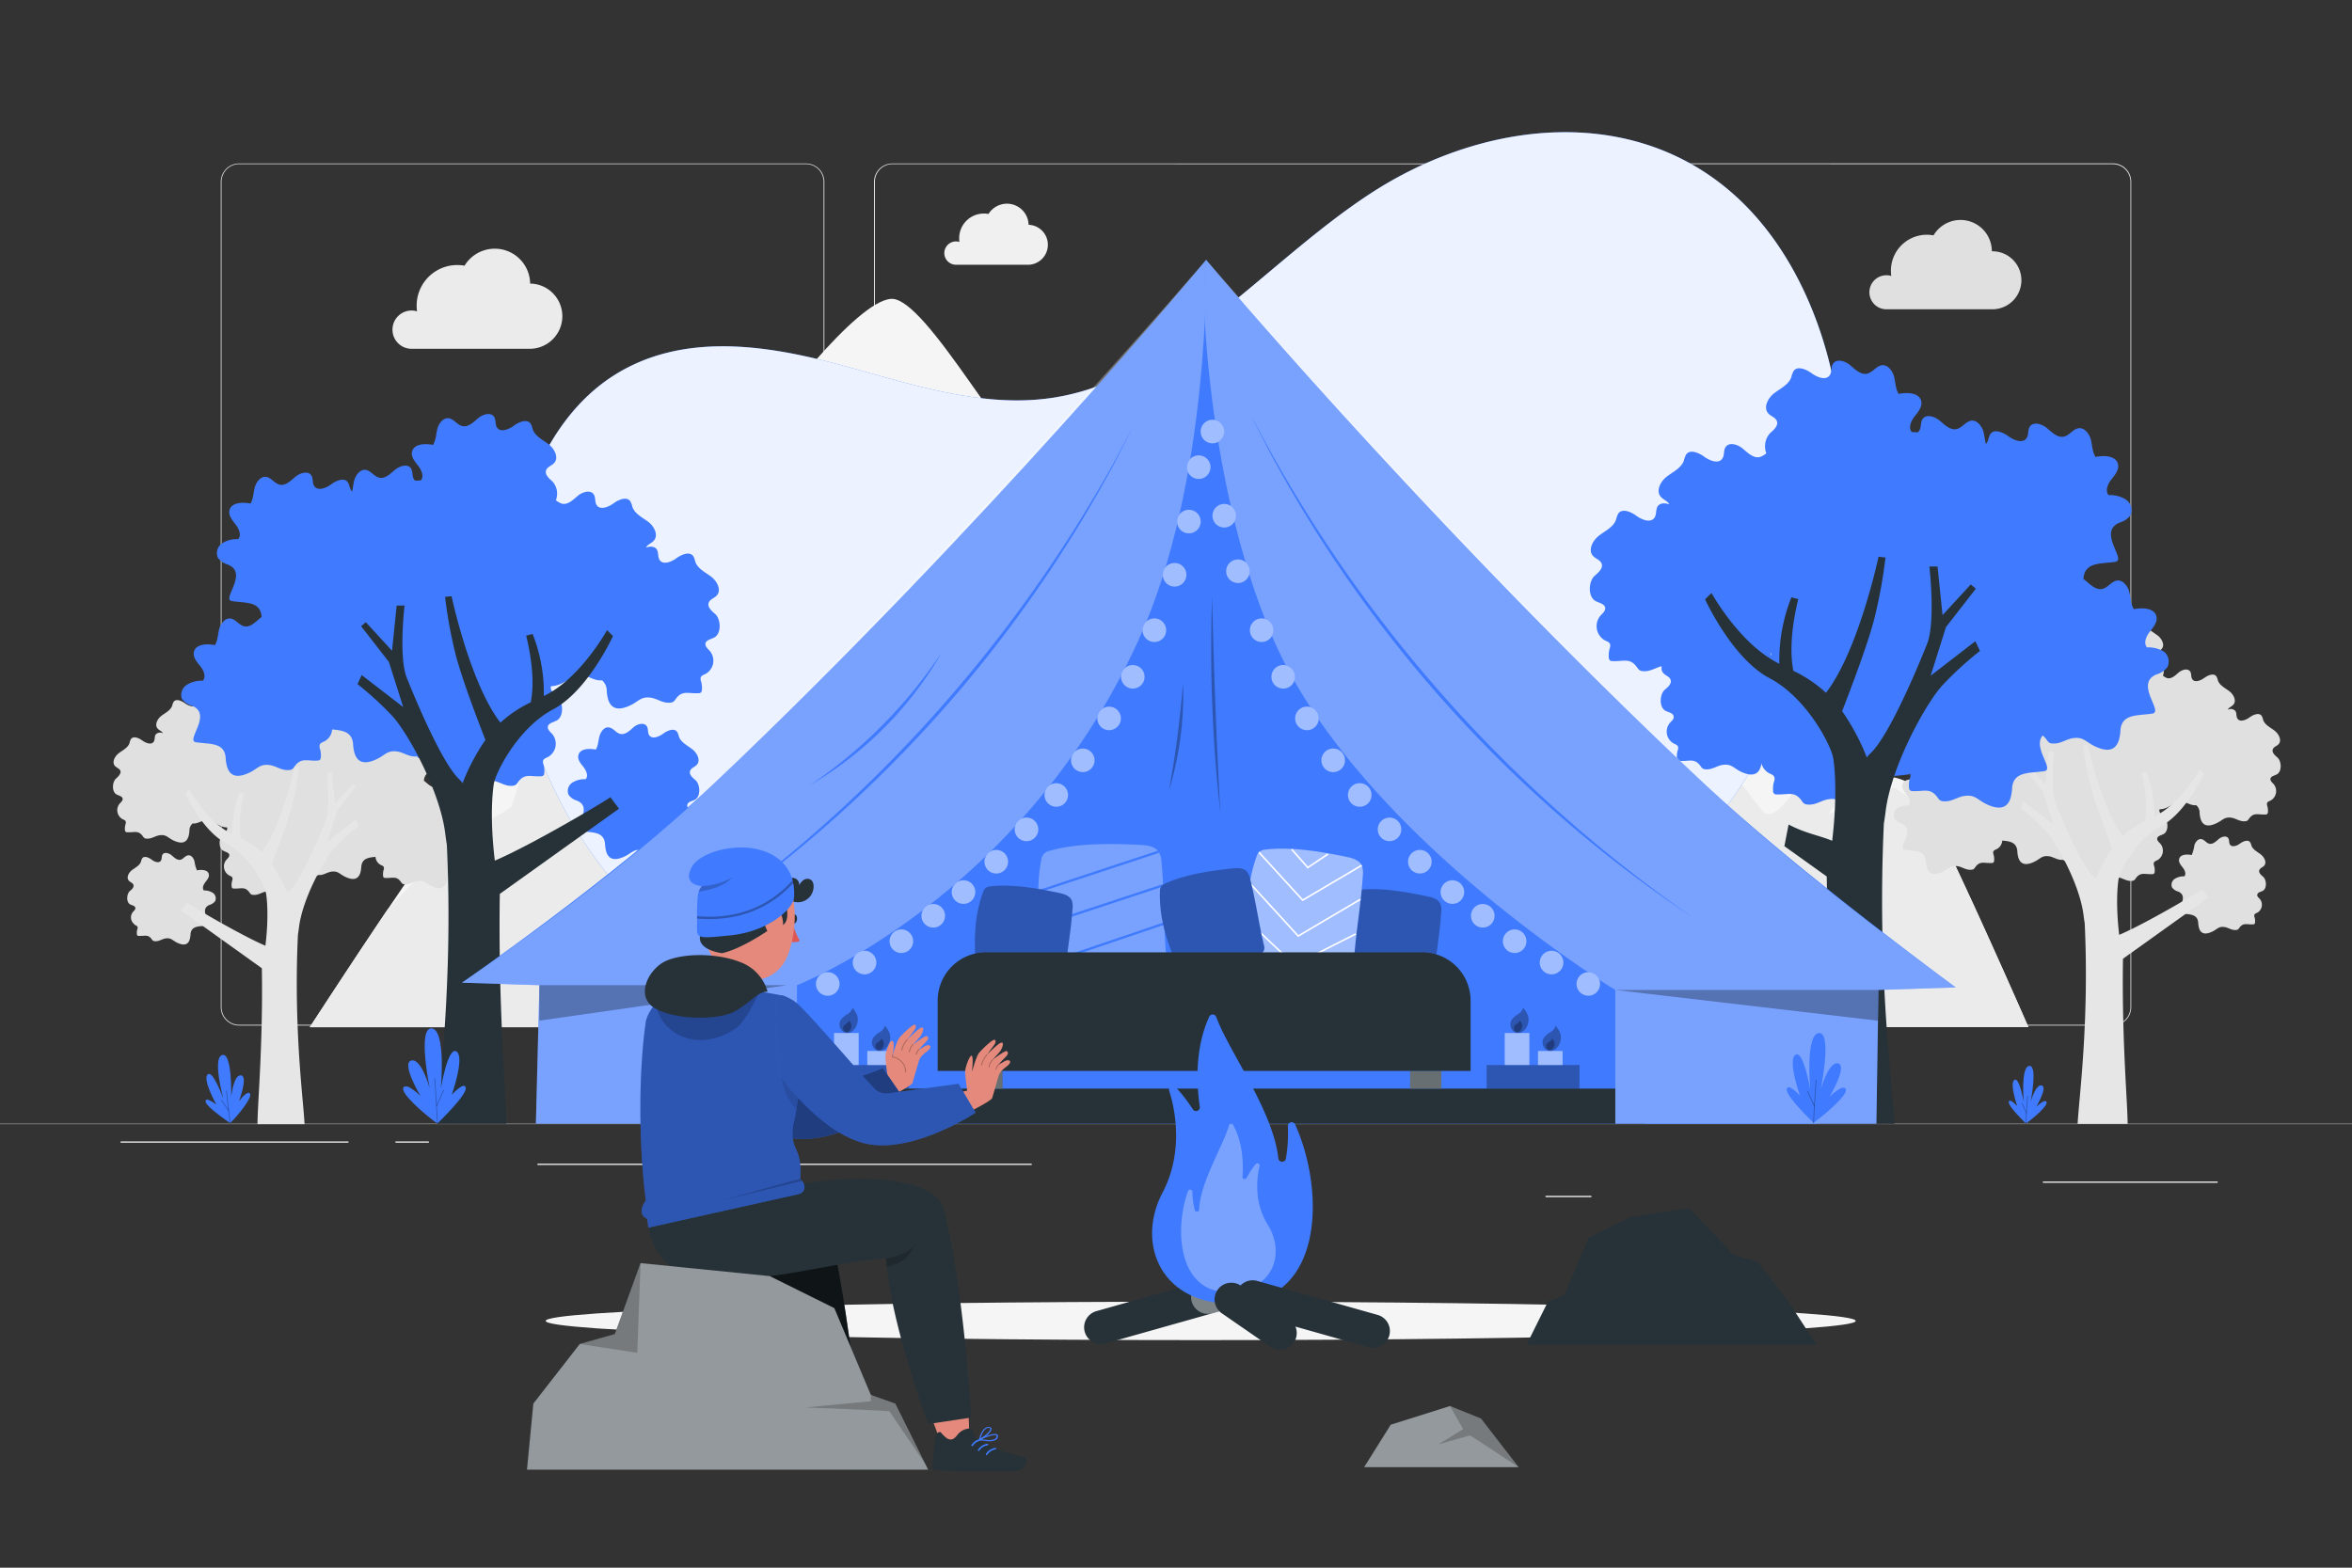 <svg xmlns="http://www.w3.org/2000/svg" viewBox="0 0 750 500"><rect x="0" y="0" width="750" height="500" fill="#333333" stroke="none"/><g id="background-complete"><path d="M673.73,327.09H493a5.87,5.87,0,0,1-5.86-5.86V58A5.86,5.86,0,0,1,493,52.1H673.73A5.86,5.86,0,0,1,679.6,58V321.23A5.87,5.87,0,0,1,673.73,327.09ZM493,52.35A5.61,5.61,0,0,0,487.38,58V321.23a5.61,5.61,0,0,0,5.61,5.61H673.73a5.62,5.62,0,0,0,5.62-5.61V58a5.62,5.62,0,0,0-5.62-5.61Z" style="fill:#e0e0e0"></path><path d="M465.31,327.09H284.56a5.87,5.87,0,0,1-5.86-5.86V58a5.86,5.86,0,0,1,5.86-5.86H465.31A5.86,5.86,0,0,1,471.17,58V321.23A5.87,5.87,0,0,1,465.31,327.09ZM284.56,52.35A5.61,5.61,0,0,0,279,58V321.23a5.61,5.61,0,0,0,5.61,5.61H465.31a5.61,5.61,0,0,0,5.61-5.61V58a5.61,5.61,0,0,0-5.61-5.61Z" style="fill:#e0e0e0"></path><path d="M257,327.09H76.27a5.87,5.87,0,0,1-5.87-5.86V58a5.86,5.86,0,0,1,5.87-5.86H257A5.86,5.86,0,0,1,262.87,58V321.23A5.87,5.87,0,0,1,257,327.09ZM76.27,52.35A5.62,5.62,0,0,0,70.65,58V321.23a5.62,5.62,0,0,0,5.62,5.61H257a5.61,5.61,0,0,0,5.61-5.61V58A5.61,5.61,0,0,0,257,52.35Z" style="fill:#e0e0e0"></path><rect y="358.41" width="750" height="0.12" style="fill:#e0e0e0"></rect><circle cx="471.84" cy="74.93" r="22.83" style="fill:#f5f5f5"></circle><path d="M477.13,100.43a6.54,6.54,0,0,0-8.47-6.3A13.94,13.94,0,0,0,456.9,78.32a13.85,13.85,0,0,0-4.6.09,12.19,12.19,0,0,0-22.6,6.16h-.17a11.23,11.23,0,1,0,0,22.45h41.24A6.58,6.58,0,0,0,477.13,100.43Z" style="fill:#e6e6e6"></path><path d="M533,327.61H98.78s13.4-20.63,24.56-37.17c7.07-10.45,13.23-19.28,14.57-20.23,3.42-2.45,12.24-3.92,16.14-13s3.9-12.93,9.52-23.2,27.2-38.15,29.44-38.08,21.69-30.38,29.14-32.83,8.16-9.78,16.17-20.78,34.57-46.24,45.82-47,38.77,52.14,49.41,56,22.45-13.2,26.22-9,11.39,19.8,19.16,32.51,15.6,18.58,16.32,23.4,16.52,13.28,24.41,13.28c2.72,0,8.44,5.93,15,13.79h0c12.69,15.36,28.07,38,28.07,38,2.1,3.06,5.79-1.47,12.14,1S533,327.61,533,327.61Z" style="fill:#f5f5f5"></path><path d="M533,327.61H98.78s13.4-20.63,24.56-37.17c6.48-7.14,11.67-12.48,13.6-13.6,7.09-4.08,12.58-13.34,16.85-14.52a34.06,34.06,0,0,0,9.34-5.09s6.63-20.74,8.16-24.39,21.53-26.47,26-28.09,7.37,3.77,10,6.71S230.45,251,230.45,251l13-8.61s7.53-9.68,10.4-14.52,5.65-3.77,5.65-3.77,13.6-15.6,14.25-19.8,9-2.26,9.52-2.26,14,6.46,14,6.46-14.1-17.75-20.06-13-39.76,37.28-39.76,37.28l-19.27-24.32,9-13s12.38-15.56,13.45-17.68,22.17-31.78,22.54-33.36,18-15.6,20.18-14.54,6.93,4.33,12.24,11.35,7.61,11.27,13.14,20.31,10.07,11.4,11.89,13.67,22,23.94,22.59,24.62l-15.3-24.62s7.58-7.11,12.47-11.95,6.41,1.62,12.83,6.46,7.51,8,12.39,15.5,27.75,34,27.75,34-3.56,5.91-7.42,11.91-6.46,15.7-6.46,15.7l6.8-3.94s14.35-14,16.85-17.58,9.33-10.39,15.28-9.86c5.74.53,15.51,9.21,16.2,9.82h0c12.69,15.35,28.07,38,28.07,38,2.11,3.06,5.79-1.47,12.14,1S533,327.61,533,327.61Z" style="fill:#ebebeb"></path><path d="M646.82,327.6H193s14.35-32,21.68-28.89,30.48-16.13,33.82-23.85,15,2.53,30.57-.74,38.47-53.47,45.52-50.87S352.1,272.8,357,274.55s9.52-13.47,16.25-14.79,12.15,10.45,13.45,13.71,7.88,13.7,7.88,13.7,10.39-3.27,13.68-5.88,19.53-35.21,23-39.85,10.27-8.4,20.61-6.44,14.44-16.32,25.83-27.43,17.26-7.14,21.23-7.67,25.38-36.62,30.6-33.58,28.68,47.15,32.9,52.37,14-3.25,15.2,0,19.34,28.7,19.34,28.7,8.16-.67,13.11,3.26c.83.65,2.42,3.27,4.5,7.18l.41.79C625.36,278.45,646.82,327.6,646.82,327.6Z" style="fill:#f5f5f5"></path><path d="M646.82,327.6H429.56c-6.5-9.52-17.16-25.34-16.82-26.44.49-1.62,20.53-41.22,30.08-46.61s16.67-1,16.67-1l-7.71,21c.57-.75,18.74-24.17,23.55-27.68s3.13-6.5,2.3-8-11.49,2.34-12.06,2.53c.83-.84,22.07-22.34,25.84-24.4s11.65-2.09,11.65-2.09,14.27-18.84,19.16-25.84,17.36,3.37,19.68,11.41,10.64,16.32,10.64,16.32l5.87,16.63s-17.84-13.2-21.14-12.24a76,76,0,0,1-11,1.47s-3.54-10.28-7.94-11.75-13.7,5.44-20.54,14.67c-8.62,11.71,11.74-13.2,21.52,0s11.42,8.8,16.47,5.44,22.62,24,26.54,27.87,11.52-9.28,11.52-9.28-7.57,6.8-6.61,2,1.36-22.22,8.7-23,14.79,20.62,14.79,20.62l-7.78,10.51,21-8.55,10.57,6.7.41.79C625.36,278.45,646.82,327.6,646.82,327.6Z" style="fill:#ebebeb"></path><path d="M199.92,327.6c2.81-4.78,5.29-9.46,4.71-10.27-1.24-1.8,12.49-7.51,15.54-9.34s6.24-3.06,14.13-2.61,5.32,1,7.41,2.61,2.49,13,2.49,13,4.22-7.75,4.3-13-6.8-9.28-6.8-9.28,1.82-3.09,3.41-5.28,9.17-13.44,14.06-14.95,13.68,2.44,17.6,4.88,3.9,2.45,7.33,4.4,2.45,3.92,3.92,10.88,3.91-.64,8.16,2.45,8.75,10,8.75,10-1.26-8.65-4.32-12.42-4.43-13.84-4.43-13.84l4.43-10.32s9.91-17.06,15.83-24.88,5.81-4.4,12.76,2.45,6.25,5.86,10.26,13.87,16.88,27.45,16.88,27.45l-.39-7.59s8.85-9.28,12.75-6.35,6.8,9.3,6.8,9.3l-4.43,4.64s-5.35,10.51-7.62,11.94,5.7-1.92,12.05-4.22,11.25-10.42,15.16-7.72c2.85,2,19.86,22.91,28.9,34.16Z" style="fill:#e0e0e0"></path><path d="M125.15,105.14a6.1,6.1,0,0,1,6.1-6.1h0a6.06,6.06,0,0,1,1.74.26,12.94,12.94,0,0,1,12.77-14.77,13.39,13.39,0,0,1,2.37.21,11.28,11.28,0,0,1,20.92,5.71h.19a10.4,10.4,0,0,1,0,20.79H131.07A6.09,6.09,0,0,1,125.15,105.14Z" style="fill:#ebebeb"></path><path d="M596.11,93.21a5.42,5.42,0,0,1,5.42-5.42h0a4.78,4.78,0,0,1,1.55.23,13.26,13.26,0,0,1-.11-1.67,11.45,11.45,0,0,1,13.58-11.28,10,10,0,0,1,18.61,5.07h.17a9.25,9.25,0,0,1,0,18.5h-34A5.42,5.42,0,0,1,596.11,93.21Z" style="fill:#e0e0e0"></path><path d="M508,127.07a3.74,3.74,0,0,1,3.73-3.74h0a3.3,3.3,0,0,1,1.08.17,8.88,8.88,0,0,1-.07-1.15,7.86,7.86,0,0,1,7.82-7.91,7.09,7.09,0,0,1,1.53.14,6.91,6.91,0,0,1,12.82,3.49H535a6.38,6.38,0,0,1,0,12.74h-23.4A3.72,3.72,0,0,1,508,127.07Z" style="fill:#f0f0f0"></path><path d="M301.12,80.7A3.74,3.74,0,0,1,304.85,77h0a3.36,3.36,0,0,1,1.09.17,7.41,7.41,0,0,1-.08-1.15,7.86,7.86,0,0,1,7.82-7.91,7.09,7.09,0,0,1,1.53.14A6.91,6.91,0,0,1,328,71.7h.12a6.38,6.38,0,0,1,0,12.74H304.76A3.73,3.73,0,0,1,301.12,80.7Z" style="fill:#f0f0f0"></path><g id="freepik--tree-1--inject-2"><path d="M151.34,263.61a6,6,0,0,0-3.44-.87c-.74-.9-.15-2.25.57-3.16s1.6-2,1.33-3.1c-.43-1.7-2.82-1.77-4.54-1.43-.64-1-.62-2.31-.93-3.5s-1.32-2.43-2.45-2.26S140.06,250.7,139,251c-1.3.31-2.42-.84-3.43-1.69a2.19,2.19,0,0,0-.39-.29h0c.21-3.55,3.58-3,6.46-3.47,2.24-.37-3.71-6,.83-7.88a4,4,0,0,0,2.18-1.51,2.57,2.57,0,0,0-1-3.14,6.08,6.08,0,0,0-3.43-.86c-.74-.9-.15-2.25.57-3.17s1.59-2,1.33-3.09c-.43-1.7-2.82-1.77-4.54-1.44-.64-1-.62-2.3-.93-3.49s-1.32-2.43-2.45-2.27-1.82,1.42-2.93,1.68c-1.3.3-2.42-.84-3.43-1.69s-2.78-1.39-3.48-.27c-.41.67-.16,1.61-.6,2.27-.75,1.14-2.54.44-3.65-.38s-2.88-1.55-3.64-.42A4.51,4.51,0,0,0,116,221a3.28,3.28,0,0,1-.45.82c-.22-.79-.29-1.65-.49-2.44-.31-1.18-1.32-2.43-2.45-2.27s-1.82,1.42-2.93,1.68c-1.3.31-2.42-.84-3.43-1.69s-2.78-1.39-3.48-.26c-.41.67-.16,1.6-.6,2.27a1.16,1.16,0,0,1-.36.37,5.61,5.61,0,0,0-1.15-.08c-.74-.89-.14-2.23.58-3.16s1.59-2,1.32-3.09c-.42-1.71-2.81-1.77-4.54-1.44a12.22,12.22,0,0,1-.92-3.49c-.32-1.18-1.32-2.44-2.45-2.27s-1.83,1.42-2.94,1.69c-1.29.3-2.41-.83-3.42-1.7s-2.79-1.39-3.48-.26c-.42.66-.17,1.6-.61,2.27-.75,1.13-2.52.43-3.63-.39s-2.9-1.55-3.66-.42a4.83,4.83,0,0,0-.43,1.19c-.52,1.51-2.16,2.26-3.43,3.23s-2.28,2.9-1.2,4.08c.53.59,1.46.81,1.73,1.56.32.9-.62,1.77-1.38,2.41a3.93,3.93,0,0,0-.75,4,3.6,3.6,0,0,1-1.31.76c-1.29.3-2.41-.84-3.43-1.69s-2.78-1.4-3.47-.27c-.42.66-.17,1.6-.61,2.27-.75,1.13-2.52.44-3.64-.38s-2.89-1.56-3.65-.42a4.9,4.9,0,0,0-.43,1.18c-.52,1.51-2.16,2.27-3.43,3.23s-2.28,2.9-1.2,4.09c.5.59,1.38.83,1.68,1.51a1.89,1.89,0,0,0-2.33.4c-.42.66-.17,1.6-.61,2.27-.75,1.13-2.52.44-3.64-.38s-2.89-1.56-3.65-.42A4.51,4.51,0,0,0,41.3,237c-.52,1.52-2.16,2.26-3.43,3.23s-2.28,2.91-1.2,4.09c.53.58,1.46.8,1.73,1.56s-.62,1.76-1.37,2.4c-1.26,1.06-1.48,4.25.17,5.12.7.37,1.73.56,1.89,1.24s-.55,1.22-1,1.75a3.35,3.35,0,0,0-.29.44,3.28,3.28,0,0,0,1.3,4.45c.4.18.88.34,1,.76a1.61,1.61,0,0,1-.1.92,5.09,5.09,0,0,0-.16,1.78.82.82,0,0,0,.22.55.84.84,0,0,0,.53.15c2.38.11,3.53-.74,5,1.34a1.81,1.81,0,0,0,.5.53,1.53,1.53,0,0,0,.66.16c1.64.13,2.7-.89,4.21-1.08,2.1-.27,2.53.81,4.36,1.67,2.89,1.36,4.28.52,4.83-1.45a8.72,8.72,0,0,0,.26-1.7,3,3,0,0,1,1-2.27h0c1.53.13,2.57-.74,3.91-1l.86-.09c1.59,0,2.12.95,3.78,1.7a5.71,5.71,0,0,0,2.46.66c.25.89-.63,1.69-1.39,2.31-1.25,1.07-1.47,4.25.18,5.12.69.37,1.74.57,1.89,1.25s-.55,1.22-1,1.74a2.87,2.87,0,0,0-.28.43,3.29,3.29,0,0,0,1.29,4.47c.39.19.88.34,1,.76a1.49,1.49,0,0,1-.09.93,4.58,4.58,0,0,0-.15,1.77.8.8,0,0,0,.21.56.88.88,0,0,0,.53.14c2.39.1,3.53-.74,5,1.34a1.81,1.81,0,0,0,.5.53,1.69,1.69,0,0,0,.66.16c1.64.14,2.7-.89,4.21-1.08,2.09-.26,2.53.81,4.36,1.67,2.89,1.36,4.28.52,4.83-1.44a8.94,8.94,0,0,0,.26-1.71c.21-3.54,3.58-3,6.46-3.46a.57.57,0,0,0,.47-.32h.18c1.64.13,2.7-.89,4.21-1.08,2.1-.27,2.53.81,4.37,1.67,2.88,1.36,4.28.52,4.82-1.45a8.84,8.84,0,0,0,.26-1.7c.19-2.76,2.27-3,4.53-3.24a3.18,3.18,0,0,0,1.67,2.58c.4.18.88.34,1,.75a1.57,1.57,0,0,1-.1.93,5,5,0,0,0-.15,1.77.8.8,0,0,0,.21.56,1,1,0,0,0,.53.15c2.39.1,3.54-.74,5,1.33a1.81,1.81,0,0,0,.5.53,1.4,1.4,0,0,0,.66.16c1.64.14,2.7-.88,4.21-1.08,2.1-.26,2.53.81,4.37,1.67,2.88,1.36,4.28.52,4.82-1.44a9,9,0,0,0,.26-1.7c.21-3.55,3.59-3,6.46-3.47,2.25-.37-3.71-6,.83-7.87a4,4,0,0,0,2.18-1.52A2.56,2.56,0,0,0,151.34,263.61Z" style="fill:#e0e0e0"></path><path d="M67.82,284.74A5,5,0,0,0,65,284c-.62-.75-.11-1.87.48-2.64s1.33-1.6,1.1-2.58c-.34-1.42-2.33-1.47-3.77-1.19a11.29,11.29,0,0,1-.8-2.91c-.28-1-1-2-2-1.88s-1.52,1.18-2.44,1.4c-1.08.25-2-.7-2.85-1.41s-2.32-1.16-2.91-.22c-.34.56-.13,1.35-.49,1.9-.64,1-2.12.36-3-.32s-2.4-1.3-3-.35a3.51,3.51,0,0,0-.36,1c-.44,1.27-1.8,1.89-2.86,2.7s-1.91,2.4-1,3.4c.44.49,1.22.69,1.44,1.3.27.8-.52,1.48-1.15,2-1,.89-1.23,3.55.15,4.27.58.3,1.43.4,1.6,1s-.45,1-.8,1.45a2.74,2.74,0,0,0,.48,3.84L43,295c.33.16.74.29.86.64a1.37,1.37,0,0,1-.08.8,3.84,3.84,0,0,0-.13,1.47.64.64,0,0,0,.17.46.71.71,0,0,0,.44.13c2,.09,2.95-.61,4.16,1.11a1.36,1.36,0,0,0,.42.44,1.18,1.18,0,0,0,.55.14c1.37.11,2.26-.74,3.51-.9,1.73-.22,2.1.68,3.63,1.4,2.4,1.12,3.58.43,4-1.21a7.62,7.62,0,0,0,.22-1.42c.17-3,3-2.49,5.38-2.89,1.87-.31-3.08-5,.69-6.56a3.28,3.28,0,0,0,1.82-1.27A2.13,2.13,0,0,0,67.82,284.74Z" style="fill:#e0e0e0"></path><path d="M104.41,268.43l3.08-9.78,6-7.72-1-.86-5.66,6.17-1-9.78h-1.64s1.35,11.62-.59,15.88c0,0-7,17.9-11.32,21.78a3.54,3.54,0,0,0-.63.76,45,45,0,0,0-5-9.33c1.69-4.33,5.32-13.85,6.56-18.94a101.59,101.59,0,0,0,2.17-12l-1.4-.16s-4,18.81-10.57,27.37a26,26,0,0,0-6.56-4.41c-.53-2.64-.76-7.24,1-14.42l-1.39-.36A34.49,34.49,0,0,0,74,266a24.13,24.13,0,0,1-2.86-1.69c-6.34-4.46-10.8-12.52-10.8-12.52l-1.3,1.26s5.41,11.89,13,15.86,12.43,13.65,12.82,16.18c.11.73,1,6.47-.23,16.54-8-3.43-23.93-12.86-25-13.72l-1.85,2.49L83.5,308.81c.41,24.54-1.45,44.19-1.38,49.72h15c-.37-7.62-3.53-30.4-2.12-60.35.11-.73.24-1.58.36-2.56,1.17-9.19,8.14-21.74,11.46-25.31a68.86,68.86,0,0,1,7.5-6.85l-.91-2Z" style="fill:#e6e6e6"></path></g><g id="freepik-tree-1-inject-2"><path d="M604.06,261.06a4.27,4.27,0,0,0,2.32,1.61c4.81,1.94-1.51,7.95.87,8.35,3,.51,6.63-.09,6.85,3.67a8.43,8.43,0,0,0,.28,1.8c.57,2.08,2.06,3,5.11,1.53,2-.91,2.4-2,4.62-1.77,1.61.21,2.73,1.29,4.47,1.15a1.63,1.63,0,0,0,.69-.17,1.77,1.77,0,0,0,.53-.56c1.55-2.21,2.77-1.31,5.3-1.42a1,1,0,0,0,.56-.16.83.83,0,0,0,.22-.6,5.36,5.36,0,0,0-.16-1.87,1.73,1.73,0,0,1-.11-1c.16-.44.68-.61,1.1-.8a3.33,3.33,0,0,0,1.76-2.73c2.41.22,4.61.51,4.81,3.43a9.2,9.2,0,0,0,.27,1.81c.58,2.08,2.06,3,5.12,1.53,1.94-.91,2.4-2.05,4.62-1.77,1.6.21,2.73,1.29,4.46,1.14h.2a.6.6,0,0,0,.49.35c3.06.5,6.63-.09,6.85,3.66a9.21,9.21,0,0,0,.28,1.81c.57,2.09,2.06,3,5.12,1.53,1.94-.91,2.4-2.05,4.61-1.77,1.61.2,2.73,1.29,4.47,1.15a1.64,1.64,0,0,0,.69-.18,1.58,1.58,0,0,0,.53-.56c1.55-2.2,2.77-1.31,5.3-1.42a.91.91,0,0,0,.56-.15.86.86,0,0,0,.23-.59,5.19,5.19,0,0,0-.17-1.88,1.65,1.65,0,0,1-.1-1c.15-.44.67-.61,1.09-.81a3.48,3.48,0,0,0,1.37-4.73,4.53,4.53,0,0,0-.3-.46c-.49-.55-1.23-1.12-1.07-1.84s1.27-.94,2-1.32c1.75-.93,1.51-4.3.19-5.43-.8-.66-1.73-1.51-1.48-2.45a6,6,0,0,0,2.62-.7c1.75-.8,2.31-1.82,4-1.8l.91.09c1.43.29,2.52,1.22,4.15,1.09h.05a3.09,3.09,0,0,1,1.06,2.4,8.43,8.43,0,0,0,.28,1.8c.57,2.09,2.06,3,5.11,1.53,2-.91,2.4-2,4.62-1.77,1.61.21,2.73,1.29,4.47,1.15a1.5,1.5,0,0,0,.69-.17,1.77,1.77,0,0,0,.53-.56c1.55-2.2,2.77-1.31,5.3-1.42a.83.83,0,0,0,.55-.16.86.86,0,0,0,.24-.58,5.73,5.73,0,0,0-.17-1.89,1.71,1.71,0,0,1-.11-1c.16-.45.68-.61,1.1-.81a3.47,3.47,0,0,0,1.37-4.72,3.64,3.64,0,0,0-.3-.46c-.49-.56-1.23-1.12-1.07-1.85s1.26-.93,2-1.32c1.75-.93,1.51-4.3.18-5.42-.8-.68-1.8-1.6-1.45-2.55s1.27-1,1.84-1.66c1.13-1.25.07-3.29-1.28-4.33s-3.08-1.81-3.64-3.42a4.74,4.74,0,0,0-.45-1.26c-.81-1.2-2.7-.41-3.87.45s-3.07,1.61-3.86.4c-.46-.7-.2-1.7-.64-2.4a2,2,0,0,0-2.48-.42c.32-.73,1.25-1,1.79-1.61,1.14-1.26.07-3.3-1.27-4.32s-3.09-1.83-3.64-3.43a4.93,4.93,0,0,0-.46-1.25c-.8-1.21-2.69-.42-3.87.44s-3.06,1.61-3.85.4c-.47-.7-.2-1.7-.64-2.4-.74-1.19-2.62-.62-3.69.28s-2.26,2.12-3.63,1.8a3.74,3.74,0,0,1-1.39-.81,4.17,4.17,0,0,0-.8-4.28c-.8-.68-1.8-1.61-1.46-2.55s1.28-1,1.84-1.66c1.14-1.25.07-3.29-1.28-4.32s-3.08-1.83-3.63-3.43a5.15,5.15,0,0,0-.46-1.26c-.8-1.2-2.69-.41-3.87.45s-3.06,1.6-3.86.41c-.46-.7-.2-1.71-.64-2.4-.73-1.2-2.61-.64-3.68.28s-2.26,2.11-3.63,1.79c-1.18-.28-1.91-1.6-3.11-1.79s-2.27,1.16-2.6,2.41-.31,2.6-1,3.7c-1.82-.35-4.35-.29-4.8,1.52-.29,1.2.64,2.3,1.4,3.28s1.39,2.41.61,3.35a6.21,6.21,0,0,0-1.21.08,1.21,1.21,0,0,1-.39-.39c-.46-.71-.2-1.7-.64-2.41-.74-1.2-2.61-.63-3.68.28s-2.26,2.12-3.63,1.79c-1.18-.27-1.91-1.6-3.11-1.78s-2.27,1.16-2.6,2.41c-.22.84-.29,1.74-.52,2.58a3.34,3.34,0,0,1-.47-.87,5.23,5.23,0,0,0-.46-1.25c-.8-1.2-2.69-.42-3.86.45s-3.07,1.6-3.87.4c-.46-.7-.2-1.7-.64-2.4-.73-1.2-2.61-.63-3.68.28s-2.26,2.11-3.63,1.79c-1.18-.28-1.91-1.6-3.11-1.78s-2.27,1.15-2.6,2.41-.31,2.61-1,3.7c-1.83-.35-4.36-.28-4.81,1.52-.28,1.2.64,2.31,1.4,3.28s1.39,2.4.61,3.36a6.38,6.38,0,0,0-3.64.91,2.72,2.72,0,0,0-1.05,3.33,4.3,4.3,0,0,0,2.32,1.6c4.8,1.94-1.5,8,.88,8.35,3,.51,6.62-.09,6.84,3.67h0c-.14.1-.28.2-.41.31-1.08.91-2.26,2.12-3.64,1.8-1.17-.28-1.91-1.61-3.1-1.78s-2.27,1.14-2.6,2.4-.31,2.62-1,3.71c-1.82-.36-4.36-.29-4.8,1.52-.29,1.2.64,2.31,1.4,3.28s1.39,2.4.61,3.35a6.42,6.42,0,0,0-3.65.92A2.72,2.72,0,0,0,604.06,261.06Z" style="fill:#e0e0e0"></path><path d="M693.55,280.26a5.33,5.33,0,0,1,3-.76c.65-.8.12-2-.51-2.8s-1.41-1.69-1.16-2.73c.35-1.51,2.47-1.56,4-1.26a11.4,11.4,0,0,0,.85-3.09c.3-1,1.1-2.12,2.16-2s1.62,1.25,2.6,1.48c1.14.27,2.13-.74,3-1.49s2.46-1.23,3.08-.24c.36.6.14,1.44.52,2,.67,1,2.24.38,3.22-.34s2.55-1.37,3.23-.37a4.33,4.33,0,0,1,.38,1c.46,1.34,1.9,2,3,2.86s2,2.54,1.06,3.6c-.47.52-1.29.73-1.53,1.39-.29.84.55,1.56,1.21,2.12,1.1.94,1.31,3.75-.15,4.52-.62.32-1.52.42-1.7,1.1s.48,1.08.85,1.54a2.91,2.91,0,0,1-.51,4.07,3.11,3.11,0,0,1-.38.25c-.35.17-.78.3-.91.68a1.35,1.35,0,0,0,.09.84,4.12,4.12,0,0,1,.13,1.56.7.7,0,0,1-.18.5.78.78,0,0,1-.47.13c-2.1.1-3.12-.65-4.41,1.18a1.52,1.52,0,0,1-.44.47,1.3,1.3,0,0,1-.58.14c-1.45.12-2.4-.78-3.73-.95-1.83-.24-2.22.71-3.84,1.48-2.54,1.19-3.79.46-4.24-1.28a8.5,8.5,0,0,1-.23-1.5c-.18-3.13-3.17-2.64-5.7-3.07-2-.33,3.26-5.33-.73-6.95a3.48,3.48,0,0,1-1.94-1.35A2.27,2.27,0,0,1,693.55,280.26Z" style="fill:#e0e0e0"></path><path d="M654.78,263l-3.27-10.36-6.36-8.18,1.08-.91,6,6.54,1.06-10.36H655s-1.43,12.31.63,16.82c0,0,7.46,19,12,23.09a3.91,3.91,0,0,1,.66.8,48.19,48.19,0,0,1,5.28-9.89c-1.79-4.59-5.64-14.67-7-20.06a107.44,107.44,0,0,1-2.3-12.73l1.49-.16s4.22,19.93,11.19,29a27.88,27.88,0,0,1,7-4.67c.57-2.8.81-7.68-1-15.29l1.47-.37A36.56,36.56,0,0,1,687,260.41a24.8,24.8,0,0,0,3-1.8c6.73-4.73,11.46-13.27,11.46-13.27l1.37,1.34s-5.74,12.6-13.73,16.81S675.93,278,675.52,280.64c-.12.77-1,6.86.24,17.53,8.51-3.63,25.37-13.63,26.49-14.55l2,2.64-27.28,19.52c-.42,26,1.54,46.83,1.47,52.69H662.51c.4-8.08,3.74-32.22,2.26-64-.13-.78-.26-1.67-.39-2.71-1.24-9.74-8.63-23-12.14-26.83a73.12,73.12,0,0,0-8-7.26l1-2.08Z" style="fill:#e6e6e6"></path></g><rect x="651.43" y="376.83" width="55.73" height="0.42" style="fill:#ebebeb"></rect><rect x="492.84" y="381.4" width="14.63" height="0.42" style="fill:#ebebeb"></rect><rect x="38.45" y="364.04" width="72.67" height="0.42" style="fill:#ebebeb"></rect><rect x="126.1" y="364.04" width="10.66" height="0.42" style="fill:#ebebeb"></rect><rect x="171.39" y="371.14" width="157.61" height="0.42" style="fill:#ebebeb"></rect></g><g id="background-simple"><path d="M552.77,61.93c-32.69-29-80.11-23.52-115.86-.15-33.63,22-62.19,58.61-100.25,64.93-23.7,3.94-47.4-4.72-70.77-10.88s-49.07-9.49-70.16,3.92c-28.51,18.14-39.08,63.15-30.55,100.11a131.33,131.33,0,0,0,4.39,14.66c14.39,40.24,37.29,63.22,69.64,80.73A223.06,223.06,0,0,0,342,341.72l37.71.58c64.91,1,127-28.06,166.63-79.45.82-1.05,1.63-2.12,2.43-3.18,20.74-27.8,36.14-62.35,38.59-99.32S577.84,84.16,552.77,61.93Z" style="fill:#407BFF"></path><g style="opacity:0.9"><path d="M552.77,61.93c-32.69-29-80.11-23.52-115.86-.15-33.63,22-62.19,58.61-100.25,64.93-23.7,3.94-47.4-4.72-70.77-10.88s-49.07-9.49-70.16,3.92c-28.51,18.14-39.08,63.15-30.55,100.11a131.33,131.33,0,0,0,4.39,14.66c14.39,40.24,37.29,63.22,69.64,80.73A223.06,223.06,0,0,0,342,341.72l37.71.58c64.91,1,127-28.06,166.63-79.45.82-1.05,1.63-2.12,2.43-3.18,20.74-27.8,36.14-62.35,38.59-99.32S577.84,84.16,552.77,61.93Z" style="fill:#fff"></path></g></g><g id="Shadow"><path d="M591.75,421.29c0,3.39-93.52,6.13-208.88,6.13S174,424.68,174,421.29s93.51-6.13,208.87-6.13S591.75,417.9,591.75,421.29Z" style="fill:#f5f5f5"></path></g><g id="Trees"><g id="freepik-tree-1-inject-2"><path d="M58,222.87a6,6,0,0,0,3.22,2.23c6.69,2.69-2.1,11.07,1.21,11.62,4.24.71,9.23-.13,9.54,5.1a12.48,12.48,0,0,0,.38,2.51c.8,2.9,2.86,4.14,7.11,2.13,2.71-1.27,3.35-2.85,6.44-2.46,2.23.29,3.79,1.79,6.21,1.59a2.2,2.2,0,0,0,1-.23,2.59,2.59,0,0,0,.73-.78c2.16-3.07,3.85-1.82,7.37-2a1.39,1.39,0,0,0,.79-.22,1.25,1.25,0,0,0,.31-.82,7.16,7.16,0,0,0-.24-2.61,2.35,2.35,0,0,1-.14-1.36c.22-.62.93-.85,1.53-1.12a4.67,4.67,0,0,0,2.45-3.8c3.34.31,6.41.71,6.69,4.77A12.58,12.58,0,0,0,113,240c.8,2.9,2.87,4.14,7.11,2.13,2.71-1.27,3.35-2.85,6.44-2.46,2.23.29,3.79,1.79,6.21,1.59H133a.82.82,0,0,0,.69.48c4.25.7,9.22-.12,9.53,5.1a12.69,12.69,0,0,0,.38,2.52c.8,2.9,2.87,4.12,7.13,2.13,2.7-1.27,3.34-2.86,6.42-2.47,2.23.28,3.79,1.8,6.21,1.6a2.49,2.49,0,0,0,1-.25,2.4,2.4,0,0,0,.74-.78c2.15-3.07,3.85-1.82,7.37-2a1.27,1.27,0,0,0,.78-.22,1.18,1.18,0,0,0,.31-.82,7,7,0,0,0-.23-2.61,2.38,2.38,0,0,1-.14-1.37c.22-.61.94-.84,1.52-1.12a4.84,4.84,0,0,0,1.9-6.59,4.31,4.31,0,0,0-.42-.63c-.68-.77-1.7-1.56-1.48-2.57s1.76-1.3,2.78-1.84c2.44-1.28,2.11-6,.27-7.55-1.12-.91-2.41-2.09-2.06-3.41a8.55,8.55,0,0,0,3.64-1c2.44-1.11,3.22-2.53,5.57-2.51l1.26.14c2,.4,3.52,1.69,5.78,1.5H192a4.38,4.38,0,0,1,1.48,3.35,12.7,12.7,0,0,0,.38,2.51c.8,2.89,2.87,4.13,7.11,2.13,2.71-1.28,3.35-2.86,6.44-2.47,2.23.29,3.79,1.8,6.21,1.6a2.31,2.31,0,0,0,1-.24,2.51,2.51,0,0,0,.74-.78c2.15-3.07,3.84-1.82,7.37-2a1.27,1.27,0,0,0,.77-.23,1.17,1.17,0,0,0,.32-.81,7.46,7.46,0,0,0-.23-2.62,2.43,2.43,0,0,1-.15-1.36c.22-.61.94-.85,1.53-1.12a4.83,4.83,0,0,0,1.9-6.57,4.41,4.41,0,0,0-.42-.64c-.68-.78-1.7-1.56-1.48-2.58s1.75-1.29,2.78-1.83c2.44-1.29,2.1-6,.25-7.55-1.11-.94-2.51-2.23-2-3.54.39-1.12,1.78-1.45,2.56-2.31,1.58-1.74.1-4.58-1.78-6s-4.29-2.53-5.06-4.76a6.78,6.78,0,0,0-.63-1.75c-1.12-1.68-3.75-.58-5.39.62s-4.26,2.23-5.36.56c-.65-1-.28-2.37-.9-3.35s-2.13-1.11-3.44-.59c.44-1,1.74-1.36,2.48-2.23,1.59-1.75.11-4.59-1.77-6s-4.29-2.54-5.06-4.77a6.6,6.6,0,0,0-.64-1.74c-1.11-1.68-3.74-.58-5.38.62s-4.26,2.23-5.37.56c-.64-1-.28-2.38-.89-3.35-1-1.66-3.63-.87-5.13.39s-3.14,2.95-5.05,2.5a5.32,5.32,0,0,1-1.93-1.11,5.82,5.82,0,0,0-1.11-6c-1.12-.95-2.51-2.23-2-3.55.39-1.11,1.77-1.43,2.55-2.3,1.58-1.74.1-4.59-1.77-6s-4.3-2.55-5.07-4.78a6.43,6.43,0,0,0-.63-1.75c-1.12-1.67-3.75-.58-5.39.63s-4.26,2.23-5.36.57c-.65-1-.28-2.38-.89-3.35-1-1.66-3.64-.88-5.13.39s-3.15,2.94-5.05,2.5c-1.64-.39-2.66-2.23-4.33-2.49s-3.16,1.61-3.61,3.35-.44,3.62-1.38,5.15c-2.54-.49-6.06-.4-6.69,2.12-.4,1.66.9,3.2,1.95,4.56s1.94,3.34.85,4.66a8.68,8.68,0,0,0-1.68.11,1.67,1.67,0,0,1-.54-.55c-.64-1-.28-2.36-.89-3.34-1-1.67-3.63-.88-5.13.38s-3.14,2.95-5.05,2.5c-1.64-.38-2.65-2.23-4.33-2.48s-3.15,1.61-3.61,3.35c-.3,1.17-.4,2.43-.72,3.59a4.75,4.75,0,0,1-.66-1.21,6.87,6.87,0,0,0-.64-1.74c-1.11-1.67-3.75-.58-5.37.63s-4.27,2.23-5.38.55c-.65-1-.28-2.36-.89-3.34-1-1.66-3.64-.87-5.13.39s-3.14,2.94-5,2.5c-1.64-.39-2.66-2.23-4.33-2.48s-3.15,1.6-3.61,3.35-.44,3.63-1.37,5.15c-2.55-.49-6.06-.39-6.69,2.12-.39,1.67.89,3.21,1.95,4.56s1.94,3.34.85,4.67a9,9,0,0,0-5.07,1.27,3.8,3.8,0,0,0-1.46,4.63,6,6,0,0,0,3.22,2.23c6.7,2.7-2.08,11.07,1.23,11.62,4.24.71,9.21-.12,9.52,5.11h0c-.2.13-.39.28-.58.43-1.49,1.26-3.14,2.95-5,2.5-1.64-.39-2.66-2.23-4.32-2.47s-3.16,1.59-3.62,3.34-.43,3.64-1.37,5.15c-2.54-.49-6.06-.39-6.69,2.12-.4,1.67.89,3.21,2,4.56s1.94,3.35.85,4.67a8.86,8.86,0,0,0-5.07,1.28A3.78,3.78,0,0,0,58,222.87Z" style="fill:#407BFF"></path><path d="M182.55,249.58a7.35,7.35,0,0,1,4.22-1.06c.91-1.11.17-2.76-.71-3.89s-2-2.36-1.61-3.8c.49-2.1,3.43-2.17,5.54-1.76.79-1.28.77-2.86,1.18-4.3s1.54-3,3-2.77,2.24,1.75,3.61,2.07c1.58.37,3-1,4.2-2.08s3.43-1.71,4.29-.33c.5.82.2,2,.73,2.81.93,1.41,3.11.53,4.48-.48s3.54-1.91,4.49-.51a6.43,6.43,0,0,1,.53,1.45c.63,1.86,2.64,2.78,4.21,4s2.81,3.54,1.48,5c-.65.72-1.8,1-2.13,1.92-.4,1.18.77,2.17,1.69,2.95,1.53,1.31,1.82,5.23-.21,6.29-.86.45-2.12.59-2.36,1.54s.66,1.49,1.18,2.14a4.05,4.05,0,0,1-.72,5.67,4.65,4.65,0,0,1-.52.34c-.49.24-1.09.43-1.27.94a2,2,0,0,0,.12,1.18,6,6,0,0,1,.19,2.18,1,1,0,0,1-.26.68,1.08,1.08,0,0,1-.65.19c-2.92.13-4.34-.91-6.13,1.64a2.14,2.14,0,0,1-.62.65,2.06,2.06,0,0,1-.81.2c-2,.16-3.33-1.09-5.18-1.32-2.55-.33-3.09,1-5.35,2.05-3.54,1.66-5.27.64-5.9-1.78a11.35,11.35,0,0,1-.32-2.09c-.26-4.35-4.41-3.67-7.94-4.26-2.76-.46,4.55-7.42-1-9.68a4.8,4.8,0,0,1-2.69-1.87A3.15,3.15,0,0,1,182.55,249.58Z" style="fill:#407BFF"></path><path d="M128.59,225.52,124,211.1l-8.86-11.39,1.52-1.26,8.35,9.11,1.48-14.43H129s-2,17.14.87,23.41c0,0,10.38,26.41,16.7,32.13a5.54,5.54,0,0,1,.93,1.12A66.36,66.36,0,0,1,154.79,236c-2.49-6.39-7.85-20.42-9.67-27.93a149.54,149.54,0,0,1-3.2-17.7l2.07-.23s5.87,27.73,15.58,40.35a38.67,38.67,0,0,1,9.67-6.49c.79-3.9,1.12-10.68-1.46-21.27l2.06-.53A50.81,50.81,0,0,1,173.41,222a34.31,34.31,0,0,0,4.21-2.5C187,212.87,193.56,201,193.56,201l1.91,1.86s-8,17.53-19.11,23.39S158,246.37,157.45,250.11c-.16,1.06-1.45,9.54.34,24.38,11.84-5.05,35.3-19,36.86-20.24l2.73,3.68-38,27.16c-.59,36.19,2.14,65.17,2,73.32H139.35c.55-11.24,5.2-44.83,3.14-89-.18-1.09-.36-2.33-.54-3.78-1.73-13.55-12-32.06-16.9-37.32A102.13,102.13,0,0,0,114,218.19l1.35-2.88Z" style="fill:#263238"></path></g><g id="freepik-tree-1-inject-2"><path d="M690.07,207.85a9.58,9.58,0,0,0-5.45-1.37c-1.18-1.42-.23-3.57.91-5s2.53-3.11,2.1-4.91c-.67-2.7-4.46-2.8-7.2-2.28-1-1.63-1-3.65-1.47-5.54s-2.1-3.86-3.89-3.59-2.89,2.24-4.65,2.66c-2,.48-3.83-1.33-5.44-2.69a5.93,5.93,0,0,0-.62-.47h0c.34-5.62,5.69-4.72,10.24-5.49,3.57-.59-5.87-9.59,1.32-12.5a6.33,6.33,0,0,0,3.47-2.39,4.09,4.09,0,0,0-1.57-5,9.58,9.58,0,0,0-5.45-1.37c-1.17-1.43-.23-3.57.91-5s2.52-3.11,2.1-4.91c-.68-2.7-4.46-2.8-7.19-2.28-1-1.63-1-3.65-1.48-5.54s-2.08-3.86-3.88-3.6-2.89,2.25-4.66,2.67c-2,.48-3.82-1.33-5.43-2.69s-4.41-2.21-5.52-.42c-.66,1.06-.26,2.54-1,3.6-1.18,1.8-4,.69-5.78-.6s-4.58-2.47-5.78-.67a7.35,7.35,0,0,0-.68,1.87,4.92,4.92,0,0,1-.71,1.29c-.35-1.24-.45-2.6-.78-3.86-.49-1.87-2.08-3.86-3.88-3.6s-2.89,2.26-4.66,2.67c-2,.49-3.82-1.33-5.43-2.69s-4.41-2.21-5.52-.41c-.66,1.06-.26,2.54-1,3.6a1.79,1.79,0,0,1-.57.59,9.23,9.23,0,0,0-1.81-.12c-1.18-1.42-.23-3.55.91-5s2.53-3.11,2.1-4.9c-.67-2.71-4.46-2.81-7.2-2.28-1-1.64-1-3.67-1.47-5.54s-2.09-3.87-3.89-3.6-2.89,2.26-4.65,2.68c-2,.48-3.83-1.32-5.44-2.69s-4.41-2.21-5.51-.42c-.66,1-.27,2.54-1,3.6-1.19,1.79-4,.68-5.77-.61s-4.59-2.47-5.79-.67a7,7,0,0,0-.69,1.88c-.82,2.4-3.43,3.6-5.44,5.13s-3.61,4.59-1.91,6.47c.84.93,2.33,1.28,2.75,2.48.51,1.41-1,2.79-2.18,3.81a6.24,6.24,0,0,0-1.2,6.42,5.78,5.78,0,0,1-2.08,1.2c-2,.48-3.82-1.33-5.43-2.69s-4.41-2.21-5.52-.42c-.66,1-.26,2.54-1,3.6-1.18,1.8-4,.69-5.77-.6s-4.59-2.47-5.79-.67a7.35,7.35,0,0,0-.68,1.87c-.83,2.4-3.43,3.6-5.45,5.13s-3.61,4.59-1.9,6.48c.8.93,2.19,1.32,2.67,2.4-1.41-.57-3.05-.42-3.71.63s-.26,2.54-1,3.6c-1.19,1.8-4,.7-5.77-.6s-4.6-2.47-5.8-.67a7.42,7.42,0,0,0-.68,1.88c-.83,2.4-3.43,3.58-5.44,5.12s-3.61,4.61-1.91,6.48c.84.92,2.33,1.28,2.75,2.48.52,1.42-1,2.8-2.18,3.81-2,1.68-2.35,6.73.28,8.12,1.1.58,2.75.88,3,2s-.87,1.93-1.6,2.77a5.1,5.1,0,0,0-.45.69,5.2,5.2,0,0,0,2,7.07c.63.29,1.4.54,1.64,1.2a2.52,2.52,0,0,1-.16,1.46,8.12,8.12,0,0,0-.25,2.82,1.3,1.3,0,0,0,.35.88,1.35,1.35,0,0,0,.83.24c3.79.16,5.61-1.18,7.92,2.12a2.91,2.91,0,0,0,.8.84,2.34,2.34,0,0,0,1,.25c2.6.22,4.28-1.4,6.68-1.71,3.32-.42,4,1.28,6.92,2.65,4.57,2.16,6.79.82,7.65-2.29a13.77,13.77,0,0,0,.41-2.7,4.7,4.7,0,0,1,1.59-3.6h.08c2.43.2,4.07-1.19,6.21-1.62l1.35-.14c2.53,0,3.37,1.5,6,2.7a9.18,9.18,0,0,0,3.91,1c.38,1.41-1,2.68-2.21,3.67-2,1.69-2.34,6.74.29,8.12,1.09.57,2.75.9,3,2s-.87,1.93-1.6,2.75a5.1,5.1,0,0,0-.45.69,5.22,5.22,0,0,0,2.05,7.09c.62.3,1.4.54,1.63,1.2a2.48,2.48,0,0,1-.15,1.47,7.6,7.6,0,0,0-.25,2.81,1,1,0,0,0,1.18,1.11c3.79.17,5.61-1.17,7.92,2.13a2.54,2.54,0,0,0,.8.83,2.51,2.51,0,0,0,1,.27c2.6.21,4.28-1.42,6.68-1.72,3.31-.42,4,1.29,6.91,2.65,4.58,2.15,6.8.83,7.66-2.29a13,13,0,0,0,.41-2.71c.33-5.61,5.68-4.72,10.25-5.48a.89.89,0,0,0,.75-.51h.28c2.61.21,4.29-1.41,6.68-1.72,3.33-.42,4,1.28,6.92,2.65,4.57,2.16,6.79.83,7.66-2.29a13.74,13.74,0,0,0,.4-2.71c.3-4.36,3.6-4.8,7.2-5.13a5,5,0,0,0,2.64,4.09c.63.29,1.4.54,1.64,1.2a2.6,2.6,0,0,1-.15,1.46,7.82,7.82,0,0,0-.26,2.81,1.31,1.31,0,0,0,.34.88,1.4,1.4,0,0,0,.84.24c3.79.17,5.61-1.17,7.93,2.13a2.87,2.87,0,0,0,.79.84,2.49,2.49,0,0,0,1,.25c2.6.21,4.28-1.41,6.68-1.72,3.32-.42,4,1.29,6.92,2.65,4.57,2.16,6.79.83,7.65-2.29a12.86,12.86,0,0,0,.41-2.7c.34-5.62,5.7-4.72,10.25-5.49,3.57-.59-5.88-9.59,1.31-12.5a6.33,6.33,0,0,0,3.47-2.39A4.08,4.08,0,0,0,690.07,207.85Z" style="fill:#407BFF"></path><path d="M574.42,225a5.19,5.19,0,0,1-2.9,2c-6,2.43,1.88,9.91-1.09,10.41-3.79.63-8.26-.1-8.54,4.58a11.44,11.44,0,0,1-.34,2.25c-.67,2.6-2.54,3.7-6.35,1.91-2.42-1.14-3-2.56-5.75-2.21-2,.26-3.4,1.6-5.57,1.43a2,2,0,0,1-.87-.22,2.21,2.21,0,0,1-.66-.7c-1.93-2.74-3.45-1.62-6.6-1.76a.86.86,0,0,1-1-.94,6.36,6.36,0,0,1,.2-2.34,2,2,0,0,0,.13-1.27c-.19-.55-.84-.76-1.36-1a4.92,4.92,0,0,1-.56-.37,4.34,4.34,0,0,1-.77-6.09c.56-.7,1.54-1.3,1.27-2.31s-1.61-1.17-2.54-1.65c-2.18-1.14-1.88-5.36-.23-6.76,1-.84,2.25-1.91,1.82-3.18-.36-1-1.59-1.29-2.29-2.07-1.43-1.58-.1-4.11,1.59-5.39s3.84-2.27,4.53-4.28a6.79,6.79,0,0,1,.57-1.56c1-1.5,3.35-.52,4.82.56s3.82,2,4.83.51c.57-.88.24-2.13.78-3,.93-1.49,3.28-.78,4.61.35s2.82,2.64,4.52,2.24c1.47-.35,2.3-2,3.88-2.22s2.79,1.43,3.24,3,.42,3.25,1.27,4.62c2.27-.45,5.43-.37,6,1.89.37,1.55-.8,2.87-1.74,4.09s-1.74,3-.76,4.18a8,8,0,0,1,4.55,1.15A3.39,3.39,0,0,1,574.42,225Z" style="fill:#407BFF"></path><path d="M613.47,231.94a6.36,6.36,0,0,1-3.5,2.45c-7.24,2.93,2.27,12-1.32,12.59-4.6.77-10-.12-10.34,5.55a13.89,13.89,0,0,1-.42,2.71c-.81,3.15-3.07,4.49-7.68,2.32-2.93-1.38-3.64-3.1-7-2.67-2.42.31-4.12,1.94-6.75,1.72a2.59,2.59,0,0,1-1.06-.26,2.91,2.91,0,0,1-.8-.84c-2.33-3.32-4.17-2-8-2.14a1,1,0,0,1-1.19-1.14,7.67,7.67,0,0,1,.25-2.82,2.46,2.46,0,0,0,.15-1.54c-.23-.67-1-.92-1.64-1.23a4.45,4.45,0,0,1-.68-.45,5.25,5.25,0,0,1-.93-7.37c.67-.84,1.86-1.56,1.53-2.79s-1.95-1.41-3.07-2c-2.64-1.38-2.27-6.48-.27-8.18,1.19-1,2.71-2.31,2.19-3.84-.43-1.19-1.92-1.57-2.76-2.51-1.74-1.92-.13-5,1.92-6.53s4.65-2.74,5.48-5.17a7.93,7.93,0,0,1,.69-1.89c1.23-1.81,4.06-.63,5.84.67s4.62,2.46,5.83.62c.7-1.06.3-2.58,1-3.66,1.12-1.79,4-.93,5.57.43s3.41,3.2,5.47,2.71c1.78-.42,2.78-2.46,4.7-2.69s3.38,1.73,3.92,3.61.5,3.93,1.53,5.59c2.75-.54,6.58-.45,7.22,2.29.45,1.87-1,3.47-2.1,4.94s-2.11,3.63-.92,5.07a9.61,9.61,0,0,1,5.5,1.39A4.1,4.1,0,0,1,613.47,231.94Z" style="fill:#407BFF"></path><path d="M656.77,230.9a6.35,6.35,0,0,1-3.5,2.44c-7.24,2.93,2.27,12-1.32,12.59-4.6.77-10-.12-10.34,5.55a14.65,14.65,0,0,1-.41,2.72c-.82,3.15-3.08,4.48-7.68,2.32-2.94-1.39-3.64-3.11-7-2.68-2.41.31-4.12,1.94-6.75,1.72a2.34,2.34,0,0,1-1.06-.26,2.75,2.75,0,0,1-.79-.84c-2.34-3.32-4.18-2-8-2.14a1.36,1.36,0,0,1-.85-.24,1.28,1.28,0,0,1-.33-.89,7.72,7.72,0,0,1,.24-2.83,2.47,2.47,0,0,0,.16-1.54c-.23-.67-1-.92-1.65-1.22a8,8,0,0,1-.68-.45,5.25,5.25,0,0,1-.93-7.37c.68-.85,1.86-1.57,1.54-2.8s-2-1.41-3.08-2c-2.64-1.38-2.27-6.48-.27-8.18,1.19-1,2.72-2.31,2.19-3.84-.43-1.18-1.92-1.57-2.76-2.51-1.74-1.92-.12-5,1.92-6.52s4.65-2.75,5.48-5.18a7.93,7.93,0,0,1,.69-1.89c1.23-1.81,4.06-.63,5.84.68s4.62,2.45,5.84.61c.69-1.06.29-2.58.95-3.65,1.12-1.8,4-.94,5.57.43s3.41,3.19,5.47,2.7c1.78-.42,2.78-2.46,4.7-2.69s3.38,1.74,3.92,3.61.51,3.93,1.54,5.59c2.74-.54,6.57-.44,7.21,2.29.45,1.87-1,3.47-2.1,4.95s-2.1,3.62-.92,5.06a9.59,9.59,0,0,1,5.5,1.39A4.1,4.1,0,0,1,656.77,230.9Z" style="fill:#407BFF"></path><path d="M629.9,204.51l-14.26,11L620.53,200l9.52-12.24-1.62-1.36-9,9.79-1.59-15.51h-2.6s2.13,18.43-.94,25.18c0,0-11.16,28.4-18,34.55a5.75,5.75,0,0,0-1,1.2,71.79,71.79,0,0,0-7.89-14.8c2.68-6.86,8.44-22,10.4-30a159.59,159.59,0,0,0,3.44-19l-2.23-.25s-6.31,29.83-16.75,43.4a41.68,41.68,0,0,0-10.4-7c-.85-4.19-1.21-11.49,1.56-22.88l-2.2-.56a54.49,54.49,0,0,0-3.84,21.2A37.57,37.57,0,0,1,562.9,209c-10.06-7.08-17.13-19.86-17.13-19.86l-2.06,2s8.58,18.85,20.55,25.15S584,237.91,584.6,241.93c.17,1.15,1.55,10.26-.36,26.23-4-1.7-8.56-2.34-13.9-5.2L569,269.88l13.51,9.67c.64,38.93-2.3,70.09-2.19,78.86h23.77c-.58-12.09-5.59-48.21-3.37-95.72.19-1.17.39-2.5.58-4.06,1.86-14.57,12.91-34.48,18.17-40.14a109.75,109.75,0,0,1,11.9-10.88Z" style="fill:#263238"></path></g></g><g id="Tent"><polygon points="216.46 358.41 216.46 279.8 382.43 94.04 579.18 300.85 579.18 358.41 216.46 358.41" style="fill:#407BFF"></polygon><path d="M386.52,190.21c.49,22.42,1.42,46.69,2.63,69.08a467.5,467.5,0,0,1-2.63-69.08Z" style="opacity:0.3"></path><path d="M377.24,217.89A104.16,104.16,0,0,1,372.8,252l.71-4.25c1.72-9.88,2.87-19.82,3.73-29.81Z" style="opacity:0.3"></path><rect x="245.88" y="347.2" width="278.68" height="11.21" style="fill:#263238"></rect><rect x="309.71" y="341.55" width="9.96" height="5.65" style="fill:#263238"></rect><rect x="309.71" y="341.55" width="9.96" height="5.65" style="fill:#fff;opacity:0.3"></rect><rect x="449.66" y="341.55" width="9.96" height="5.65" style="fill:#263238"></rect><rect x="449.66" y="341.55" width="9.96" height="5.65" style="fill:#fff;opacity:0.3"></rect><path d="M370.39,275.13a7.13,7.13,0,0,0-.94-3.5c-1.18-1.69-3.51-2-5.57-2.14-9.19-.47-20.61-.68-29.62,2a3.1,3.1,0,0,0-2.15,2.4c-2.25,11.52-.46,22.27,2.21,32.49a3.23,3.23,0,0,0,2.81,2.4c11.22,1.16,21.72,1.1,32.58-1.75a2.82,2.82,0,0,0,2.09-2.93C371,294.16,371.34,285.24,370.39,275.13Z" style="fill:#407BFF"></path><g style="opacity:0.3"><path d="M370.39,275.13a7.13,7.13,0,0,0-.94-3.5c-1.18-1.69-3.51-2-5.57-2.14-9.19-.47-20.61-.68-29.62,2a3.1,3.1,0,0,0-2.15,2.4c-2.25,11.52-.46,22.27,2.21,32.49a3.23,3.23,0,0,0,2.81,2.4c11.22,1.16,21.72,1.1,32.58-1.75a2.82,2.82,0,0,0,2.09-2.93C371,294.16,371.34,285.24,370.39,275.13Z" style="fill:#fff"></path></g><rect x="330.07" y="277.6" width="40.41" height="0.75" transform="translate(-69.49 123.82) rotate(-18.27)" style="fill:#407BFF"></rect><rect x="330.82" y="288.44" width="41.01" height="0.75" transform="translate(-72.83 124.7) rotate(-18.27)" style="fill:#407BFF"></rect><rect x="333.53" y="300.38" width="38.8" height="0.75" transform="translate(-77.92 129.34) rotate(-18.74)" style="fill:#407BFF"></rect><path d="M459.58,290.94a5.43,5.43,0,0,0-.29-2.72c-.67-1.41-2.37-2-3.9-2.28-6.81-1.46-15.31-3-22.37-2.08a2.35,2.35,0,0,0-1.89,1.53c-3.08,8.34-3,16.59-2.27,24.54a2.45,2.45,0,0,0,1.81,2.14c8.24,2.21,16.09,3.44,24.55,2.62a2.14,2.14,0,0,0,1.91-1.94C457.75,305.23,459.06,298.61,459.58,290.94Z" style="fill:#407BFF"></path><g style="opacity:0.3"><path d="M459.58,290.94a5.43,5.43,0,0,0-.29-2.72c-.67-1.41-2.37-2-3.9-2.28-6.81-1.46-15.31-3-22.37-2.08a2.35,2.35,0,0,0-1.89,1.53c-3.08,8.34-3,16.59-2.27,24.54a2.45,2.45,0,0,0,1.81,2.14c8.24,2.21,16.09,3.44,24.55,2.62a2.14,2.14,0,0,0,1.91-1.94C457.75,305.23,459.06,298.61,459.58,290.94Z"></path></g><path d="M342,289.82a5.45,5.45,0,0,0-.28-2.73c-.68-1.41-2.38-1.94-3.9-2.27-6.81-1.47-15.32-3-22.37-2.08a2.37,2.37,0,0,0-1.9,1.52c-3.07,8.34-3,16.59-2.27,24.54a2.47,2.47,0,0,0,1.81,2.14c8.24,2.22,16.09,3.44,24.55,2.62a2.12,2.12,0,0,0,1.91-1.93C340.14,304.11,341.44,297.49,342,289.82Z" style="fill:#407BFF"></path><g style="opacity:0.3"><path d="M342,289.82a5.45,5.45,0,0,0-.28-2.73c-.68-1.41-2.38-1.94-3.9-2.27-6.81-1.47-15.32-3-22.37-2.08a2.37,2.37,0,0,0-1.9,1.52c-3.07,8.34-3,16.59-2.27,24.54a2.47,2.47,0,0,0,1.81,2.14c8.24,2.22,16.09,3.44,24.55,2.62a2.12,2.12,0,0,0,1.91-1.93C340.14,304.11,341.44,297.49,342,289.82Z"></path></g><path d="M434.57,279.23a6.39,6.39,0,0,0-.36-3.23c-.81-1.67-2.83-2.29-4.64-2.67-8.08-1.68-18.18-3.43-26.54-2.3a2.8,2.8,0,0,0-2.23,1.83c-3.58,9.91-3.47,19.69-2.51,29.11a2.91,2.91,0,0,0,2.16,2.52c9.79,2.57,19.11,4,29.13,2.92a2.5,2.5,0,0,0,2.25-2.3C432.52,296.18,434,288.33,434.57,279.23Z" style="fill:#407BFF"></path><g style="opacity:0.5"><path d="M434.57,279.23a6.39,6.39,0,0,0-.36-3.23c-.81-1.67-2.83-2.29-4.64-2.67-8.08-1.68-18.18-3.43-26.54-2.3a2.8,2.8,0,0,0-2.23,1.83c-3.58,9.91-3.47,19.69-2.51,29.11a2.91,2.91,0,0,0,2.16,2.52c9.79,2.57,19.11,4,29.13,2.92a2.5,2.5,0,0,0,2.25-2.3C432.52,296.18,434,288.33,434.57,279.23Z" style="fill:#fff"></path></g><polygon points="415.35 287.41 401.27 272 401.64 271.66 415.44 286.77 434.09 275.78 434.34 276.21 415.35 287.41" style="fill:#fff"></polygon><polygon points="413.91 298.86 398.79 282.3 399.16 281.97 414.01 298.22 433.66 286.63 433.92 287.06 413.91 298.86" style="fill:#fff"></polygon><polygon points="412.75 308.06 397.79 293.92 398.13 293.56 412.83 307.46 432.2 297.65 432.42 298.1 412.75 308.06" style="fill:#fff"></polygon><polygon points="416.98 277.02 411.7 271.04 412.08 270.71 417.07 276.36 423.3 272.2 423.58 272.62 416.98 277.02" style="fill:#fff"></polygon><path d="M398.65,280.4a5.48,5.48,0,0,0-1.12-2.5c-1.08-1.13-2.86-1.11-4.41-.94-6.93.73-15.49,1.92-21.91,5a2.33,2.33,0,0,0-1.32,2c-.32,8.88,2.28,16.7,5.48,24a2.46,2.46,0,0,0,2.39,1.47c8.52-.46,16.36-1.74,24.14-5.15a2.14,2.14,0,0,0,1.22-2.44C401.37,294.55,400.55,287.85,398.65,280.4Z" style="fill:#407BFF"></path><g style="opacity:0.3"><path d="M398.65,280.4a5.48,5.48,0,0,0-1.12-2.5c-1.08-1.13-2.86-1.11-4.41-.94-6.93.73-15.49,1.92-21.91,5a2.33,2.33,0,0,0-1.32,2c-.32,8.88,2.28,16.7,5.48,24a2.46,2.46,0,0,0,2.39,1.47c8.52-.46,16.36-1.74,24.14-5.15a2.14,2.14,0,0,0,1.22-2.44C401.37,294.55,400.55,287.85,398.65,280.4Z"></path></g><path d="M314.44,303.74h139.1a15.4,15.4,0,0,1,15.4,15.4v22.41a0,0,0,0,1,0,0H299a0,0,0,0,1,0,0V319.13A15.4,15.4,0,0,1,314.44,303.74Z" style="fill:#263238"></path><path d="M147.29,313.42s49.23-33.93,80.49-63.63c87.39-83,156.83-166.92,156.83-166.92s1.52,70.75-21.66,121.49c-37.64,82.37-108.82,109.86-108.82,109.86v44.19H170.88L172,314.22Z" style="fill:#407BFF"></path><path d="M147.29,313.42s50.13-33.93,80.49-63.63C314,165.48,384.61,82.87,384.61,82.87s1.52,70.75-21.66,121.49c-37.64,82.37-108.82,109.86-108.82,109.86v44.19H170.88L172,314.22Z" style="fill:#fff;opacity:0.3"></path><polygon points="171.99 314.22 250.98 314.22 171.99 325.53 171.99 314.22" style="opacity:0.3"></polygon><path d="M220.84,296.05a442.83,442.83,0,0,0,134.33-148.5l6.35-11.88-6.13,12A412.5,412.5,0,0,1,220.84,296.05Z" style="fill:#407BFF"></path><path d="M258.55,250.24a154,154,0,0,0,39.67-39.12l2.12-3.09-1.9,3.23a116,116,0,0,1-39.89,39Z" style="fill:#407BFF"></path><path d="M267.71,313.82a3.76,3.76,0,1,1-3.76-3.76A3.77,3.77,0,0,1,267.71,313.82Z" style="fill:#407BFF"></path><path d="M267.71,313.82a3.76,3.76,0,1,1-3.76-3.76A3.77,3.77,0,0,1,267.71,313.82Z" style="fill:#fff;opacity:0.5"></path><path d="M279.44,307a3.76,3.76,0,1,1-3.76-3.76A3.76,3.76,0,0,1,279.44,307Z" style="fill:#407BFF"></path><path d="M279.44,307a3.76,3.76,0,1,1-3.76-3.76A3.76,3.76,0,0,1,279.44,307Z" style="fill:#fff;opacity:0.5"></path><path d="M291.18,300.19a3.76,3.76,0,1,1-3.76-3.76A3.76,3.76,0,0,1,291.18,300.19Z" style="fill:#407BFF"></path><path d="M291.18,300.19a3.76,3.76,0,1,1-3.76-3.76A3.76,3.76,0,0,1,291.18,300.19Z" style="fill:#fff;opacity:0.5"></path><path d="M301.35,292.08a3.76,3.76,0,1,1-3.76-3.76A3.76,3.76,0,0,1,301.35,292.08Z" style="fill:#407BFF"></path><path d="M301.35,292.08a3.76,3.76,0,1,1-3.76-3.76A3.76,3.76,0,0,1,301.35,292.08Z" style="fill:#fff;opacity:0.5"></path><path d="M311,284.52a3.76,3.76,0,1,1-3.76-3.76A3.76,3.76,0,0,1,311,284.52Z" style="fill:#407BFF"></path><path d="M311,284.52a3.76,3.76,0,1,1-3.76-3.76A3.76,3.76,0,0,1,311,284.52Z" style="fill:#fff;opacity:0.5"></path><path d="M321.45,274.84a3.76,3.76,0,1,1-3.76-3.76A3.76,3.76,0,0,1,321.45,274.84Z" style="fill:#407BFF"></path><path d="M321.45,274.84a3.76,3.76,0,1,1-3.76-3.76A3.76,3.76,0,0,1,321.45,274.84Z" style="fill:#fff;opacity:0.5"></path><path d="M331.09,264.52a3.76,3.76,0,1,1-3.76-3.76A3.77,3.77,0,0,1,331.09,264.52Z" style="fill:#407BFF"></path><path d="M331.09,264.52a3.76,3.76,0,1,1-3.76-3.76A3.77,3.77,0,0,1,331.09,264.52Z" style="fill:#fff;opacity:0.5"></path><circle cx="336.82" cy="253.55" r="3.76" style="fill:#407BFF"></circle><circle cx="336.82" cy="253.55" r="3.76" style="fill:#fff;opacity:0.5"></circle><circle cx="345.28" cy="242.5" r="3.76" style="fill:#407BFF"></circle><circle cx="345.28" cy="242.5" r="3.76" style="fill:#fff;opacity:0.5"></circle><circle cx="353.67" cy="229.13" r="3.76" style="fill:#407BFF"></circle><circle cx="353.67" cy="229.13" r="3.76" style="fill:#fff;opacity:0.5"></circle><circle cx="361.23" cy="215.86" r="3.76" style="fill:#407BFF"></circle><circle cx="361.23" cy="215.86" r="3.76" style="fill:#fff;opacity:0.5"></circle><path d="M371.86,201a3.76,3.76,0,1,1-3.76-3.76A3.77,3.77,0,0,1,371.86,201Z" style="fill:#407BFF"></path><path d="M371.86,201a3.76,3.76,0,1,1-3.76-3.76A3.77,3.77,0,0,1,371.86,201Z" style="fill:#fff;opacity:0.5"></path><path d="M378.31,183.32a3.76,3.76,0,1,1-3.76-3.76A3.76,3.76,0,0,1,378.31,183.32Z" style="fill:#407BFF"></path><path d="M378.31,183.32a3.76,3.76,0,1,1-3.76-3.76A3.76,3.76,0,0,1,378.31,183.32Z" style="fill:#fff;opacity:0.5"></path><path d="M382.87,166.35a3.76,3.76,0,1,1-3.76-3.76A3.76,3.76,0,0,1,382.87,166.35Z" style="fill:#407BFF"></path><path d="M382.87,166.35a3.76,3.76,0,1,1-3.76-3.76A3.76,3.76,0,0,1,382.87,166.35Z" style="fill:#fff;opacity:0.5"></path><path d="M386,149a3.76,3.76,0,1,1-3.76-3.76A3.76,3.76,0,0,1,386,149Z" style="fill:#407BFF"></path><path d="M386,149a3.76,3.76,0,1,1-3.76-3.76A3.76,3.76,0,0,1,386,149Z" style="fill:#fff;opacity:0.5"></path><path d="M623.69,314.94s-50-36.55-80.43-65.15C455.43,167.21,384.61,82.87,384.61,82.87a115.66,115.66,0,0,0-.42,19.35c1.33,24.39,6.8,67.4,22.08,102.14,27.13,61.71,108.82,111.38,108.82,111.38v42.67h83.25l.65-42.67Z" style="fill:#407BFF"></path><path d="M623.69,314.94s-50.54-36.55-80.43-65.15C456.16,166.44,384.61,82.87,384.61,82.87a115.66,115.66,0,0,0-.42,19.35c1.33,24.39,6.8,67.4,22.08,102.14,27.13,61.71,108.82,111.38,108.82,111.38v42.67h83.25l.65-42.67Z" style="fill:#fff;opacity:0.3"></path><path d="M539.28,292.29A412.5,412.5,0,0,1,404.73,143.91l-6.14-12L405,143.79a442.83,442.83,0,0,0,134.33,148.5Z" style="fill:#407BFF"></path><polygon points="599 315.74 515.09 315.74 515.09 315.74 598.84 325.55 599 315.74" style="opacity:0.3"></polygon><circle cx="506.47" cy="313.82" r="3.76" style="fill:#407BFF"></circle><circle cx="506.47" cy="313.82" r="3.76" style="fill:#fff;opacity:0.5"></circle><path d="M491,307a3.76,3.76,0,1,0,3.76-3.76A3.76,3.76,0,0,0,491,307Z" style="fill:#407BFF"></path><path d="M491,307a3.76,3.76,0,1,0,3.76-3.76A3.76,3.76,0,0,0,491,307Z" style="fill:#fff;opacity:0.5"></path><path d="M479.23,300.19a3.76,3.76,0,1,0,3.76-3.76A3.77,3.77,0,0,0,479.23,300.19Z" style="fill:#407BFF"></path><path d="M479.23,300.19a3.76,3.76,0,1,0,3.76-3.76A3.77,3.77,0,0,0,479.23,300.19Z" style="fill:#fff;opacity:0.5"></path><path d="M469.06,292.08a3.76,3.76,0,1,0,3.76-3.76A3.76,3.76,0,0,0,469.06,292.08Z" style="fill:#407BFF"></path><path d="M469.06,292.08a3.76,3.76,0,1,0,3.76-3.76A3.76,3.76,0,0,0,469.06,292.08Z" style="fill:#fff;opacity:0.5"></path><path d="M459.38,284.52a3.76,3.76,0,1,0,3.76-3.76A3.76,3.76,0,0,0,459.38,284.52Z" style="fill:#407BFF"></path><path d="M459.38,284.52a3.76,3.76,0,1,0,3.76-3.76A3.76,3.76,0,0,0,459.38,284.52Z" style="fill:#fff;opacity:0.5"></path><path d="M449,274.84a3.76,3.76,0,1,0,3.76-3.76A3.76,3.76,0,0,0,449,274.84Z" style="fill:#407BFF"></path><path d="M449,274.84a3.76,3.76,0,1,0,3.76-3.76A3.76,3.76,0,0,0,449,274.84Z" style="fill:#fff;opacity:0.5"></path><circle cx="443.09" cy="264.52" r="3.76" style="fill:#407BFF"></circle><circle cx="443.09" cy="264.52" r="3.76" style="fill:#fff;opacity:0.5"></circle><path d="M429.83,253.55a3.76,3.76,0,1,0,3.76-3.76A3.76,3.76,0,0,0,429.83,253.55Z" style="fill:#407BFF"></path><path d="M429.83,253.55a3.76,3.76,0,1,0,3.76-3.76A3.76,3.76,0,0,0,429.83,253.55Z" style="fill:#fff;opacity:0.5"></path><path d="M421.37,242.5a3.76,3.76,0,1,0,3.76-3.76A3.76,3.76,0,0,0,421.37,242.5Z" style="fill:#407BFF"></path><path d="M421.37,242.5a3.76,3.76,0,1,0,3.76-3.76A3.76,3.76,0,0,0,421.37,242.5Z" style="fill:#fff;opacity:0.5"></path><path d="M413,229.13a3.76,3.76,0,1,0,3.76-3.76A3.76,3.76,0,0,0,413,229.13Z" style="fill:#407BFF"></path><path d="M413,229.13a3.76,3.76,0,1,0,3.76-3.76A3.76,3.76,0,0,0,413,229.13Z" style="fill:#fff;opacity:0.5"></path><path d="M405.43,215.86a3.76,3.76,0,1,0,3.76-3.76A3.76,3.76,0,0,0,405.43,215.86Z" style="fill:#407BFF"></path><path d="M405.43,215.86a3.76,3.76,0,1,0,3.76-3.76A3.76,3.76,0,0,0,405.43,215.86Z" style="fill:#fff;opacity:0.5"></path><path d="M398.56,201a3.76,3.76,0,1,0,3.76-3.76A3.76,3.76,0,0,0,398.56,201Z" style="fill:#407BFF"></path><path d="M398.56,201a3.76,3.76,0,1,0,3.76-3.76A3.76,3.76,0,0,0,398.56,201Z" style="fill:#fff;opacity:0.5"></path><path d="M391,182.19a3.76,3.76,0,1,0,3.76-3.76A3.76,3.76,0,0,0,391,182.19Z" style="fill:#407BFF"></path><path d="M391,182.19a3.76,3.76,0,1,0,3.76-3.76A3.76,3.76,0,0,0,391,182.19Z" style="fill:#fff;opacity:0.5"></path><path d="M386.63,164.48a3.76,3.76,0,1,0,3.76-3.76A3.77,3.77,0,0,0,386.63,164.48Z" style="fill:#407BFF"></path><path d="M386.63,164.48a3.76,3.76,0,1,0,3.76-3.76A3.77,3.77,0,0,0,386.63,164.48Z" style="fill:#fff;opacity:0.5"></path><path d="M382.87,137.64a3.76,3.76,0,1,0,3.76-3.76A3.76,3.76,0,0,0,382.87,137.64Z" style="fill:#407BFF"></path><path d="M382.87,137.64a3.76,3.76,0,1,0,3.76-3.76A3.76,3.76,0,0,0,382.87,137.64Z" style="fill:#fff;opacity:0.5"></path><rect x="260.19" y="339.68" width="29.62" height="7.51" style="opacity:0.3"></rect><rect x="265.96" y="329.47" width="7.85" height="10.21" style="fill:#fff;opacity:0.5"></rect><rect x="276.57" y="335.2" width="7.85" height="4.49" style="fill:#fff;opacity:0.5"></rect><g style="opacity:0.3"><path d="M273.25,323.61a10.42,10.42,0,0,0-1.38-2.22,3.57,3.57,0,0,1-1.64,2.06,7.12,7.12,0,0,0-2.05,1.72,2.84,2.84,0,0,0,1.25,4.21c2.34.58,3.7-1.76,4-3.22A4.42,4.42,0,0,0,273.25,323.61Z"></path></g><g style="opacity:0.3"><path d="M271.39,326.45a4.72,4.72,0,0,0-.64-1,1.64,1.64,0,0,1-.75.95,3.31,3.31,0,0,0-.95.79,1.32,1.32,0,0,0,.58,1.95c1.08.26,1.71-.82,1.83-1.49A2,2,0,0,0,271.39,326.45Z"></path></g><g style="opacity:0.3"><path d="M283.59,329.34a10.08,10.08,0,0,0-1.39-2.22,3.52,3.52,0,0,1-1.64,2.05,7.46,7.46,0,0,0-2.05,1.73,2.85,2.85,0,0,0,1.26,4.21c2.33.58,3.7-1.76,4-3.22A4.42,4.42,0,0,0,283.59,329.34Z"></path></g><g style="opacity:0.3"><path d="M281.73,332.18a5.14,5.14,0,0,0-.64-1,1.65,1.65,0,0,1-.76.95,3.27,3.27,0,0,0-.94.79,1.31,1.31,0,0,0,.57,1.94c1.08.27,1.71-.81,1.84-1.48A2.06,2.06,0,0,0,281.73,332.18Z"></path></g><rect x="474.05" y="339.68" width="29.62" height="7.51" style="opacity:0.3"></rect><rect x="479.83" y="329.47" width="7.85" height="10.21" style="fill:#fff;opacity:0.5"></rect><rect x="490.43" y="335.2" width="7.85" height="4.49" style="fill:#fff;opacity:0.5"></rect><g style="opacity:0.3"><path d="M487.12,323.61a10.46,10.46,0,0,0-1.39-2.22,3.57,3.57,0,0,1-1.64,2.06,7.12,7.12,0,0,0-2,1.72,2.86,2.86,0,0,0,1.25,4.21c2.34.58,3.71-1.76,4-3.22A4.51,4.51,0,0,0,487.12,323.61Z"></path></g><g style="opacity:0.3"><path d="M485.26,326.45a5.14,5.14,0,0,0-.64-1,1.65,1.65,0,0,1-.76.95,3.45,3.45,0,0,0-.95.79,1.36,1.36,0,0,0-.16,1.11,1.37,1.37,0,0,0,.74.84c1.08.26,1.71-.82,1.84-1.49A2.16,2.16,0,0,0,485.26,326.45Z"></path></g><g style="opacity:0.3"><path d="M497.46,329.34a10.88,10.88,0,0,0-1.39-2.22,3.52,3.52,0,0,1-1.64,2.05,7.32,7.32,0,0,0-2.05,1.73,2.84,2.84,0,0,0,1.25,4.21c2.34.58,3.71-1.76,4-3.22A4.51,4.51,0,0,0,497.46,329.34Z"></path></g><g style="opacity:0.3"><path d="M495.59,332.18a4.36,4.36,0,0,0-.64-1,1.64,1.64,0,0,1-.75.95,3.31,3.31,0,0,0-.95.79,1.36,1.36,0,0,0-.17,1.11,1.32,1.32,0,0,0,.75.83c1.08.27,1.71-.81,1.84-1.48A2.06,2.06,0,0,0,495.59,332.18Z"></path></g></g><g id="Plants"><path d="M79.68,348.76c-1-1.08-3.51,2.57-3.51,2.57s3.07-8.15.66-8.37-3.1,6.91-3.1,6.91.37-14.26-2.86-13.39.33,13.92.33,13.92-3.32-9.34-5-7.7S69,352.3,69,352.3s-3.55-2.72-3.45-1,7.86,6.9,7.86,6.9C76.25,355.36,80.65,349.83,79.68,348.76Z" style="fill:#407BFF"></path><path d="M73.42,358.44a.12.12,0,0,1-.13-.11c0-.06-.79-6.22-1.18-10.37a.12.12,0,0,1,.11-.13.12.12,0,0,1,.14.11c.39,4.14,1.17,10.3,1.18,10.36a.12.12,0,0,1-.11.14Z" style="opacity:0.3"></path><path d="M72.9,354.36a.12.12,0,0,1-.1-.05L70.57,351a.12.12,0,0,1,.2-.14L73,354.17a.12.12,0,0,1,0,.17Z" style="opacity:0.3"></path><path d="M128.63,346.86c1.07-1.7,5.43,2.67,5.43,2.67s-6.18-10.39-2.94-11.28S137,347,137,347s-3.95-19.4.66-19,2.92,19.1,2.92,19.1,2.29-13.57,5-11.73-1.53,13.8-1.53,13.8,4.19-4.57,4.47-2.17-9.06,11.34-9.06,11.34C134.92,355.06,127.56,348.56,128.63,346.86Z" style="fill:#407BFF"></path><path d="M139.5,358.53a.12.12,0,0,1-.12-.12c0-.08-.43-8.69-.89-14.44a.12.12,0,0,1,.11-.14.14.14,0,0,1,.14.12c.46,5.76.88,14.36.89,14.45a.12.12,0,0,1-.12.13Z" style="opacity:0.3"></path><path d="M139.22,352.83h-.05a.12.12,0,0,1-.06-.16l2.25-5a.13.13,0,0,1,.17-.06.12.12,0,0,1,.06.16l-2.26,5A.12.12,0,0,1,139.22,352.83Z" style="opacity:0.3"></path><path d="M588.53,347.29c-1-1.6-5.12,2.52-5.12,2.52s5.82-9.79,2.77-10.63-5.57,8.19-5.57,8.19,3.73-18.28-.62-17.89-2.75,18-2.75,18-2.16-12.78-4.72-11.05,1.44,13,1.44,13-3.94-4.31-4.21-2,8.54,10.68,8.54,10.68C582.6,355,589.53,348.9,588.53,347.29Z" style="fill:#407BFF"></path><path d="M578.28,358.3h0c-.07,0-.13-.07-.12-.13s.4-8.2.84-13.62a.13.13,0,0,1,.13-.12.14.14,0,0,1,.12.14c-.44,5.42-.84,13.53-.84,13.61A.13.13,0,0,1,578.28,358.3Z" style="opacity:0.3"></path><path d="M578.55,352.93a.14.14,0,0,1-.12-.08l-2.12-4.73a.12.12,0,0,1,.06-.16.13.13,0,0,1,.17.06l2.12,4.73a.13.13,0,0,1-.06.17Z" style="opacity:0.3"></path><path d="M652.58,351.41c-.64-1-3.28,1.62-3.28,1.62s3.74-6.29,1.78-6.83-3.58,5.27-3.58,5.27,2.39-11.75-.4-11.51-1.77,11.57-1.77,11.57-1.39-8.22-3-7.1.92,8.35.92,8.35-2.53-2.77-2.7-1.31,5.48,6.86,5.48,6.86C648.78,356.38,653.23,352.45,652.58,351.41Z" style="fill:#407BFF"></path><path d="M646,358.53h0a.11.11,0,0,1-.11-.13s.25-5.27.54-8.75c0-.07.07-.11.13-.12a.14.14,0,0,1,.12.14c-.29,3.48-.54,8.69-.55,8.74A.12.12,0,0,1,646,358.53Z" style="opacity:0.3"></path><path d="M646.17,355.08a.12.12,0,0,1-.11-.07l-1.37-3a.13.13,0,0,1,.06-.17.13.13,0,0,1,.17.07l1.37,3a.13.13,0,0,1-.07.17Z" style="opacity:0.3"></path></g><g id="Rocks"><polygon points="579.33 428.97 570.17 415.01 560.36 402.41 552.95 400.31 538.63 385.32 520.22 388.06 506.57 394.83 498.85 413.18 493.68 415.01 486.74 428.97 579.33 428.97" style="fill:#263238"></polygon><polygon points="434.99 467.94 443.47 454.4 462.36 448.44 472.25 452.43 484.25 467.94 434.99 467.94" style="fill:#263238"></polygon><polygon points="434.99 467.94 443.47 454.4 462.36 448.44 472.25 452.43 484.25 467.94 434.99 467.94" style="fill:#fff;isolation:isolate;opacity:0.5"></polygon><polygon points="484.25 467.94 472.25 452.43 462.36 448.44 466.56 455.8 458.69 460.67 468.78 457.79 468.78 457.79 484.25 467.94" style="isolation:isolate;opacity:0.2"></polygon></g><g id="Bonfire"><g id="freepik--Fire--inject-326"><path d="M388,407.34,349.6,418.18a5.37,5.37,0,0,0-3.7,6.6h0a5.38,5.38,0,0,0,6.61,3.7l38.38-10.83a5.38,5.38,0,0,0,3.7-6.61h0A5.38,5.38,0,0,0,388,407.34Z" style="fill:#263238"></path><path d="M388,407.34l-4.28,1.21a5.37,5.37,0,0,0-3.7,6.61h0a5.36,5.36,0,0,0,6.61,3.69l4.28-1.2a5.38,5.38,0,0,0,3.7-6.61h0A5.38,5.38,0,0,0,388,407.34Z" style="fill:#fff;isolation:isolate;opacity:0.4"></path><path d="M392.74,415.78c-22.69,0-30.47-19.3-22.06-35.34,6.05-11.49,4.82-24.1,2.15-32.56a1.21,1.21,0,0,1,2.06-1.17,53.06,53.06,0,0,1,5.49,7.1,1.21,1.21,0,0,0,2.21-.84c-1.07-7.29-1.59-18.68,3-28.69a1.21,1.21,0,0,1,2.25.09c4,11,18.15,29.82,19.8,45.12a1.22,1.22,0,0,0,2.4.08,47.92,47.92,0,0,0,.63-10.4,1.22,1.22,0,0,1,2.33-.53C422.51,379.7,422.46,415.78,392.74,415.78Z" style="fill:#407BFF;isolation:isolate"></path><path d="M404.27,390.66c-4-6.39-3.81-13.74-2.63-18.76a.71.71,0,0,0-1.25-.59,30.9,30.9,0,0,0-2.87,4.35.7.7,0,0,1-1.32-.39c.31-4.28.11-10.89-3-16.49a.71.71,0,0,0-1.3.17c-1.82,6.52-9.2,18-9.53,26.92A.71.71,0,0,1,381,386a27.6,27.6,0,0,1-.78-5.89.71.71,0,0,0-1.38-.22c-4.58,12.62-3,33.43,14.19,32.17C406.17,411.11,409.85,399.59,404.27,390.66Z" style="fill:#fff;isolation:isolate;opacity:0.3"></path><path d="M400.87,408.53l38.39,10.84A5.35,5.35,0,0,1,443,426h0a5.37,5.37,0,0,1-6.6,3.7L398,418.84a5.38,5.38,0,0,1-3.7-6.61h0A5.37,5.37,0,0,1,400.87,408.53Z" style="fill:#263238"></path><path d="M395.71,410.08l15.36,10.61a5.36,5.36,0,0,1,1.57,7.4h0a5.35,5.35,0,0,1-7.39,1.58l-15.68-10.83a5.38,5.38,0,0,1-1.31-7.46h0A5.36,5.36,0,0,1,395.71,410.08Z" style="fill:#263238"></path></g></g><g id="Character"><path d="M258.76,280.75a2.08,2.08,0,0,0-2.33-.19,4,4,0,0,0-1.6,1.85,2.11,2.11,0,1,0-4.19-.49l1.36,4.57a3,3,0,0,0,2.91,1.25,5,5,0,0,0,4.51-5.36A2.51,2.51,0,0,0,258.76,280.75Z" style="fill:#263238"></path><path d="M227.85,291.61c-.35,6.42.14,21.94-5.11,25.55,0,0-1.08,5.1,10.12,6.62,12.33,1.67,7.45-5.56,7.45-5.56C236,316,236.65,307,239,302.33Z" style="fill:#e4897b"></path><path d="M250.49,289.17a.56.56,0,0,1-.2-.11.47.47,0,0,1,0-.67h0a4.8,4.8,0,0,1,4.06-1.75.49.49,0,0,1,.35.6.48.48,0,0,1-.48.36h0A3.81,3.81,0,0,0,251,289,.51.51,0,0,1,250.49,289.17Z" style="fill:#263238"></path><path d="M252.79,294.48a22.41,22.41,0,0,0,2.25,5.58,3.57,3.57,0,0,1-3,.19Z" style="fill:#de5753"></path><path d="M252.22,293c-.09.81.26,1.5.79,1.59s1.05-.54,1.15-1.35-.25-1.54-.75-1.61S252.33,292.17,252.22,293Z" style="fill:#263238"></path><path d="M225.07,286.79c-.62,10.12-1.1,14.39,3.34,20.17,6.67,8.7,19.24,7.25,22.87-2.48,3.28-8.76,3.76-23.85-5.6-29.05a13.83,13.83,0,0,0-20.61,11.36Z" style="fill:#e4897b"></path><path d="M250.87,289.52c.48,3,.28,6.52-4,5.93-11.13,7.8-16.68,8.55-16.68,8.55s-8.65-1-6.75-6.29-.43-9.63,0-12.36,3.95-10.81,9.24-12.8a15.8,15.8,0,0,1,17.09,4.62C254.16,282.39,250.87,289.52,250.87,289.52Z" style="fill:#263238"></path><path d="M249.11,291.67a8.43,8.43,0,0,1,.21,5.65c-.75,2.43-3,2.12-4.28.17-1.17-1.76-2.17-5.14-.66-7S248.22,289.5,249.11,291.67Z" style="fill:#e4897b"></path><path d="M253.21,286.17c-.21,3.6-8,10.9-20.26,12.15s-10.6,1.09-10.65-5.39a56.13,56.13,0,0,1,.24-7.56,7.38,7.38,0,0,1,1.25-2.75s-6.46-.29-3.16-6.14c2.54-4.5,12.75-7.43,20.67-5.67C248.45,272.4,253.72,277.23,253.21,286.17Z" style="fill:#407BFF"></path><path d="M223.76,282.62a7.84,7.84,0,0,0-1,1.79c2.76-.4,8.18-1.54,10.72-4.54A22.3,22.3,0,0,1,223.76,282.62Z" style="isolation:isolate;opacity:0.2"></path><path d="M226.23,293.14c-1.28,0-2.6-.06-4-.17l.06-.75c15.44,1.34,25-5.38,30.24-11.26l.55.51C248.2,286.94,239.66,293.14,226.23,293.14Z" style="opacity:0.3"></path><polygon points="262.69 459.22 271.94 460.13 271.22 436.73 255.84 441.06 262.69 459.22" style="fill:#e4897b"></polygon><path d="M272.76,455h-.49a5.33,5.33,0,0,0-4.24,2.08c-1.87,2.49-3.29,1.51-5.34-.91-1.31-.15-1.67,1.36-1.77,1.76l-.86,8.68a1.41,1.41,0,0,0,1,1.74,1.45,1.45,0,0,0,.41.06c4,0,4.29.29,9.28.29H286c4.16,0,5-4.19,3.31-4.57-7.71-1.71-13.16-4-15.54-6.21C273.3,457.55,273.24,456.25,272.76,455Z" style="fill:#263238"></path><path d="M280.43,458.6a1.33,1.33,0,0,0,.56-1.08.59.59,0,0,0-.27-.58c-1-.73-5.16,1.19-5.62,1.42a.19.19,0,0,0,0,.35,14.69,14.69,0,0,0,3.09.39A3.66,3.66,0,0,0,280.43,458.6Zm0-1.35a.24.24,0,0,1,.1.25,1.05,1.05,0,0,1-.41.79c-.93.7-3.2.39-4.41.17C277.46,457.7,279.89,456.85,280.47,457.25Z" style="fill:#407BFF"></path><path d="M275.24,458.75c1.24-.52,3.84-2.55,3.7-3.63,0-.23-.19-.5-.75-.57-2.26-.26-3.23,3.8-3.23,4a.19.19,0,0,0,.06.2h.12Zm2.88-3.87c.42,0,.42.2.42.25.12.66-1.77,2.35-3.12,3.06.28-.95,1.11-3.32,2.55-3.32Z" style="fill:#407BFF"></path><path d="M272.76,460.65a.33.33,0,0,1-.13,0,.26.26,0,0,1-.08-.35,4.27,4.27,0,0,1,3-1.92.26.26,0,0,1,.28.22.25.25,0,0,1-.21.28,3.77,3.77,0,0,0-2.63,1.69A.22.22,0,0,1,272.76,460.65Z" style="fill:#407BFF"></path><path d="M274.81,462.19a.22.22,0,0,1-.13,0,.25.25,0,0,1-.08-.34,4.21,4.21,0,0,1,3-1.92.25.25,0,0,1,.28.21.25.25,0,0,1-.21.28,3.77,3.77,0,0,0-2.63,1.69A.22.22,0,0,1,274.81,462.19Z" style="fill:#407BFF"></path><path d="M277.36,463.49a.22.22,0,0,1-.13,0,.25.25,0,0,1-.08-.34,4.21,4.21,0,0,1,3-1.92.25.25,0,0,1,.28.21.24.24,0,0,1-.21.28,3.73,3.73,0,0,0-2.62,1.69A.25.25,0,0,1,277.36,463.49Z" style="fill:#407BFF"></path><path d="M229.2,380.14c12.35-4.81,30.67-8,34.12,5.71,6.52,25.78,10.9,67.95,10.9,67.95l-15.36,2.59s-12.5-34.12-14-55c-5.8,3.47-20.51,9.13-31.19,2.36-7.83-6.59-7.35-15.06-7.32-23.42C206.36,380.31,210.76,379.22,229.2,380.14Z" style="fill:#263238"></path><path d="M263.33,385.85l-18.46,15.52c1.5,20.9,14,55,14,55l15.36-2.59S269.84,411.63,263.33,385.85Z" style="isolation:isolate;opacity:0.6"></path><polygon points="299.93 459.78 309.18 460.69 308.46 437.29 293.08 441.62 299.93 459.78" style="fill:#e4897b"></polygon><path d="M310,455.59h-.49a5.27,5.27,0,0,0-4.23,2.08c-1.88,2.49-3.3,1.51-5.35-.91-1.31-.15-1.67,1.36-1.77,1.76l-.86,8.68a1.41,1.41,0,0,0,1,1.74,1.45,1.45,0,0,0,.41.06c4,0,4.29.29,9.28.29h15.25c4.16,0,5-4.19,3.31-4.58-7.7-1.7-13.16-4-15.54-6.2C310.54,458.11,310.48,456.81,310,455.59Z" style="fill:#263238"></path><path d="M317.67,459.16a1.33,1.33,0,0,0,.56-1.08.58.58,0,0,0-.27-.58c-1-.73-5.15,1.19-5.62,1.42a.2.2,0,0,0-.11.11.18.18,0,0,0,.11.23,14.7,14.7,0,0,0,3.09.4A3.66,3.66,0,0,0,317.67,459.16Zm0-1.35a.24.24,0,0,1,.1.25,1,1,0,0,1-.41.78c-.93.71-3.19.4-4.41.18C314.7,458.26,317.14,457.41,317.71,457.81Z" style="fill:#407BFF"></path><path d="M312.48,459.31c1.24-.52,3.84-2.55,3.7-3.63,0-.23-.19-.5-.75-.57-2.26-.26-3.23,3.8-3.23,4a.19.19,0,0,0,.06.2.28.28,0,0,0,.13,0Zm2.88-3.87c.42,0,.42.2.42.25.12.66-1.77,2.35-3.11,3.06.28-.95,1.1-3.32,2.54-3.32Z" style="fill:#407BFF"></path><path d="M310,461.21a.33.33,0,0,1-.13,0,.26.26,0,0,1-.08-.35,4.27,4.27,0,0,1,3-1.92.26.26,0,0,1,.28.22.25.25,0,0,1-.21.28,3.77,3.77,0,0,0-2.63,1.69A.22.22,0,0,1,310,461.21Z" style="fill:#407BFF"></path><path d="M312.05,462.75a.22.22,0,0,1-.13,0,.25.25,0,0,1-.08-.34,4.21,4.21,0,0,1,3-1.92.25.25,0,0,1,.28.21.24.24,0,0,1-.21.28,3.77,3.77,0,0,0-2.63,1.69A.22.22,0,0,1,312.05,462.75Z" style="fill:#407BFF"></path><path d="M314.6,464.05a.22.22,0,0,1-.13,0,.26.26,0,0,1-.08-.35,4.25,4.25,0,0,1,3-1.91.24.24,0,0,1,.28.21.24.24,0,0,1-.21.28,3.73,3.73,0,0,0-2.62,1.69A.25.25,0,0,1,314.6,464.05Z" style="fill:#407BFF"></path><path d="M245.88,380.14c12.34-4.81,51.64-8,55.1,5.71,6.52,25.78,8.7,66.27,8.7,66.27L296,454.18S284,422.27,282.52,401.37c-18.21,1-47.17,10.74-57.85,3.95a25.53,25.53,0,0,1-11.94-25A298,298,0,0,1,245.88,380.14Z" style="fill:#263238"></path><path d="M282.52,401.37a17.28,17.28,0,0,0,6-1.8c2.55-1.47,3.15-2.56,3.15-2.56s-1.58,3.54-3.75,5a16.66,16.66,0,0,1-5.14,2.08Z" style="isolation:isolate;opacity:0.2"></path><path d="M320.27,338.51l-1.93,1.12a31.71,31.71,0,0,1,2.26-2.44c1-1.05.95-1.45.49-1.92s-4.67,2.82-4.67,2.82,2.39-2.56,2.65-3c.5-.89,1.27-2.63.23-2.55-.86.06-4.58,3.85-4.58,3.85l1.89-2.56s1.4-1.57.63-2.17c-.59-.45-4.28,3.18-5.13,4.27s-2.2,6.06-2.2,6.06.57-4.66,0-5.24-2.15,3.61-2.15,5.08.66,6,.66,6l-2.06.47c0,.39,1.56,6.91,1.56,6.91s7.92-3.87,8.47-5l2.11-7.24c.91-2.3,3.34-2.89,3.6-4.19C322.23,338,321.1,338,320.27,338.51Z" style="fill:#e4897b"></path><path d="M313.08,339.84l-.24,0a7.13,7.13,0,0,1,1.88-3.6l.18.17A6.94,6.94,0,0,0,313.08,339.84Z" style="opacity:0.3"></path><path d="M315.52,340.42l-.24,0a4.12,4.12,0,0,1,1.24-2.59l.18.18A3.87,3.87,0,0,0,315.52,340.42Z" style="opacity:0.3"></path><path d="M317.62,341.21l-.23-.1.19-.41a3.82,3.82,0,0,1,.83-1.33l.18.17a3.86,3.86,0,0,0-.79,1.26C317.75,340.93,317.69,341.07,317.62,341.21Z" style="opacity:0.3"></path><path d="M294.85,333.71c-.44.27-1.25.74-1.93,1.13a30,30,0,0,1,2.26-2.44c1-1.06.95-1.45.49-1.92s-4.68,2.81-4.68,2.81,2.4-2.55,2.66-3c.49-.89,1.27-2.64.23-2.56-.86.07-4.58,3.86-4.58,3.86l1.89-2.56s1.39-1.57.62-2.17c-.58-.46-4.27,3.18-5.12,4.27s-2.2,6.05-2.2,6.05,1.11-4.82,0-5.23c-.75-.28-2.15,3.6-2.15,5.08s.65,6,.65,6l-2.05.46c0,.39,1.55,6.92,1.55,6.92s7.93-3.87,8.47-5l2.12-7.23c.91-2.3,3.34-2.89,3.59-4.2C296.81,333.24,295.68,333.2,294.85,333.71Z" style="fill:#e4897b"></path><path d="M287.66,335.05l-.25-.05a7.15,7.15,0,0,1,1.89-3.6l.17.17A6.93,6.93,0,0,0,287.66,335.05Z" style="opacity:0.3"></path><path d="M290.1,335.63l-.24-.05A4.12,4.12,0,0,1,291.1,333l.17.18A3.91,3.91,0,0,0,290.1,335.63Z" style="opacity:0.3"></path><path d="M292.2,336.42l-.23-.11c.07-.14.13-.27.18-.4a4,4,0,0,1,.84-1.34l.18.18a3.64,3.64,0,0,0-.79,1.27C292.32,336.14,292.27,336.28,292.2,336.42Z" style="opacity:0.3"></path><path d="M288.94,342.05h-.25a4.78,4.78,0,0,0-4.09-4.81l-.11,0,0-.86h.25l0,.64A5.06,5.06,0,0,1,288.94,342.05Z" style="opacity:0.3"></path><path d="M228.22,323.55l3.05,2.92,3.16,3c2.12,2,4.25,3.92,6.4,5.78s4.31,3.63,6.44,5.25a48.77,48.77,0,0,0,6.15,4l.66.34.6.28a4.71,4.71,0,0,1,.52.21c.17.07.38.12.56.18a12.91,12.91,0,0,0,2.76.51,28.68,28.68,0,0,0,7.1-.47,63.47,63.47,0,0,0,7.94-2c1.33-.44,2.7-.87,4.05-1.36.68-.24,1.36-.48,2-.75l1.93-.75,5.67,8.21c-.75.68-1.28,1.21-1.94,1.78s-1.28,1.08-1.93,1.61c-1.32,1-2.67,2-4.08,3a54.89,54.89,0,0,1-9.12,4.91,38.7,38.7,0,0,1-11,2.9,28.71,28.71,0,0,1-6.42,0c-.57-.08-1.12-.15-1.69-.26l-1.71-.38-1.58-.46-1.5-.51a53.5,53.5,0,0,1-9.85-5,95,95,0,0,1-8.26-5.81c-2.6-2-5.08-4.14-7.5-6.32-1.19-1.11-2.38-2.2-3.52-3.35-.58-.57-1.17-1.14-1.73-1.73l-1.74-1.85Z" style="fill:#407BFF"></path><path d="M228.22,323.55l3.05,2.92,3.16,3c2.12,2,4.25,3.92,6.4,5.78s4.31,3.63,6.44,5.25a48.77,48.77,0,0,0,6.15,4l.66.34.6.28a4.71,4.71,0,0,1,.52.21c.17.07.38.12.56.18a12.91,12.91,0,0,0,2.76.51,28.68,28.68,0,0,0,7.1-.47,63.47,63.47,0,0,0,7.94-2c1.33-.44,2.7-.87,4.05-1.36.68-.24,1.36-.48,2-.75l1.93-.75,5.67,8.21c-.75.68-1.28,1.21-1.94,1.78s-1.28,1.08-1.93,1.61c-1.32,1-2.67,2-4.08,3a54.89,54.89,0,0,1-9.12,4.91,38.7,38.7,0,0,1-11,2.9,28.71,28.71,0,0,1-6.42,0c-.57-.08-1.12-.15-1.69-.26l-1.71-.38-1.58-.46-1.5-.51a53.5,53.5,0,0,1-9.85-5,95,95,0,0,1-8.26-5.81c-2.6-2-5.08-4.14-7.5-6.32-1.19-1.11-2.38-2.2-3.52-3.35-.58-.57-1.17-1.14-1.73-1.73l-1.74-1.85Z" style="opacity:0.5"></path><path d="M249.45,317.52c-2.31-.45-4.8-.9-7.2-1.24a132.51,132.51,0,0,0-18.82-.94c-1.68,0-3.34.05-5,.13-5.53.28-11.2,4.93-12.49,10.31-2.51,17.6-2.11,40.58,0,57.11,0,0-3.29,4.12.45,5.88,0,0,.35,2.79.38,2.78l47.72-10.65c2.05-.34,3-2.79.7-4.87.66-11-3.29-8.27-2.32-17C256.62,344.16,256.62,318.64,249.45,317.52Z" style="fill:#407BFF"></path><path d="M249.45,317.52c-2.31-.45-4.8-.9-7.2-1.24a132.51,132.51,0,0,0-18.82-.94c-1.68,0-3.34.05-5,.13-5.53.28-11.2,4.93-12.49,10.31-2.51,17.6-2.11,40.58,0,57.11,0,0-3.29,4.12.45,5.88,0,0,.35,2.79.38,2.78l47.72-10.65c2.05-.34,3-2.79.7-4.87.66-11-3.29-8.27-2.32-17C256.62,344.16,256.62,318.64,249.45,317.52Z" style="opacity:0.3"></path><path d="M248.7,342.37c1.51,5.26,1.7,7.42,5.29,11.55,0,0,.76-4.58,1-7.31Z" style="isolation:isolate;opacity:0.1"></path><g style="isolation:isolate;opacity:0.2"><path d="M215.15,319.34l-5.87,1.26c.76,5.18,5.19,9.4,10.27,10.65s10.59-.2,14.92-3.14c3-2,5.59-7.73,7.78-11.83C233.91,315.63,223.49,318.74,215.15,319.34Z"></path></g><path d="M244.76,316.29a14.07,14.07,0,0,0-8.75-9.45c-7.44-2.92-17.9-2.85-23.53-.42s-10.22,11.45-3.54,15.21,20.13,3.75,25.23,1S241.49,316.23,244.76,316.29Z" style="fill:#263238"></path><path d="M305.67,345.65l-22.4,3.07a5.22,5.22,0,0,1-4.5-1.57c-4.74-5-18.67-21.44-23.68-26.28a12.78,12.78,0,0,0-5.64-3.35c-4.55-.87-.75,24.85-.75,24.85v.68c.48.75,14.15,19.85,29,22s33.4-10.16,33.4-10.16Z" style="fill:#407BFF"></path><path d="M305.67,345.65l-22.4,3.07a5.22,5.22,0,0,1-4.5-1.57c-4.74-5-18.67-21.44-23.68-26.28a12.78,12.78,0,0,0-5.64-3.35c-4.55-.87-.75,24.85-.75,24.85v.68c.48.75,14.15,19.85,29,22s33.4-10.16,33.4-10.16Z" style="opacity:0.3"></path><path d="M255.26,376c-.35-.09-25.08,6.86-25.08,6.86l25.66-6.25Z" style="isolation:isolate;opacity:0.2"></path><polygon points="168.04 468.73 170.07 447.67 184.88 428.65 196.06 425.49 204.26 402.86 245.44 407 266.05 417.22 277.69 444.9 285.49 447.67 295.96 468.73 168.04 468.73" style="fill:#263238"></polygon><polygon points="168.04 468.73 170.07 447.67 184.88 428.65 196.06 425.49 204.26 402.86 245.44 407 266.05 417.22 277.69 444.9 285.49 447.67 295.96 468.73 168.04 468.73" style="fill:#fff;isolation:isolate;opacity:0.5"></polygon><polygon points="184.88 428.65 203.21 431.48 204.26 402.86 196.06 425.49 184.88 428.65" style="isolation:isolate;opacity:0.2"></polygon><path d="M277.69,444.9v2l-20.78,2s26.65,1,26.74,1.25S295,466.82,295,466.82l-9.52-19.15Z" style="isolation:isolate;opacity:0.2"></path></g></svg>

